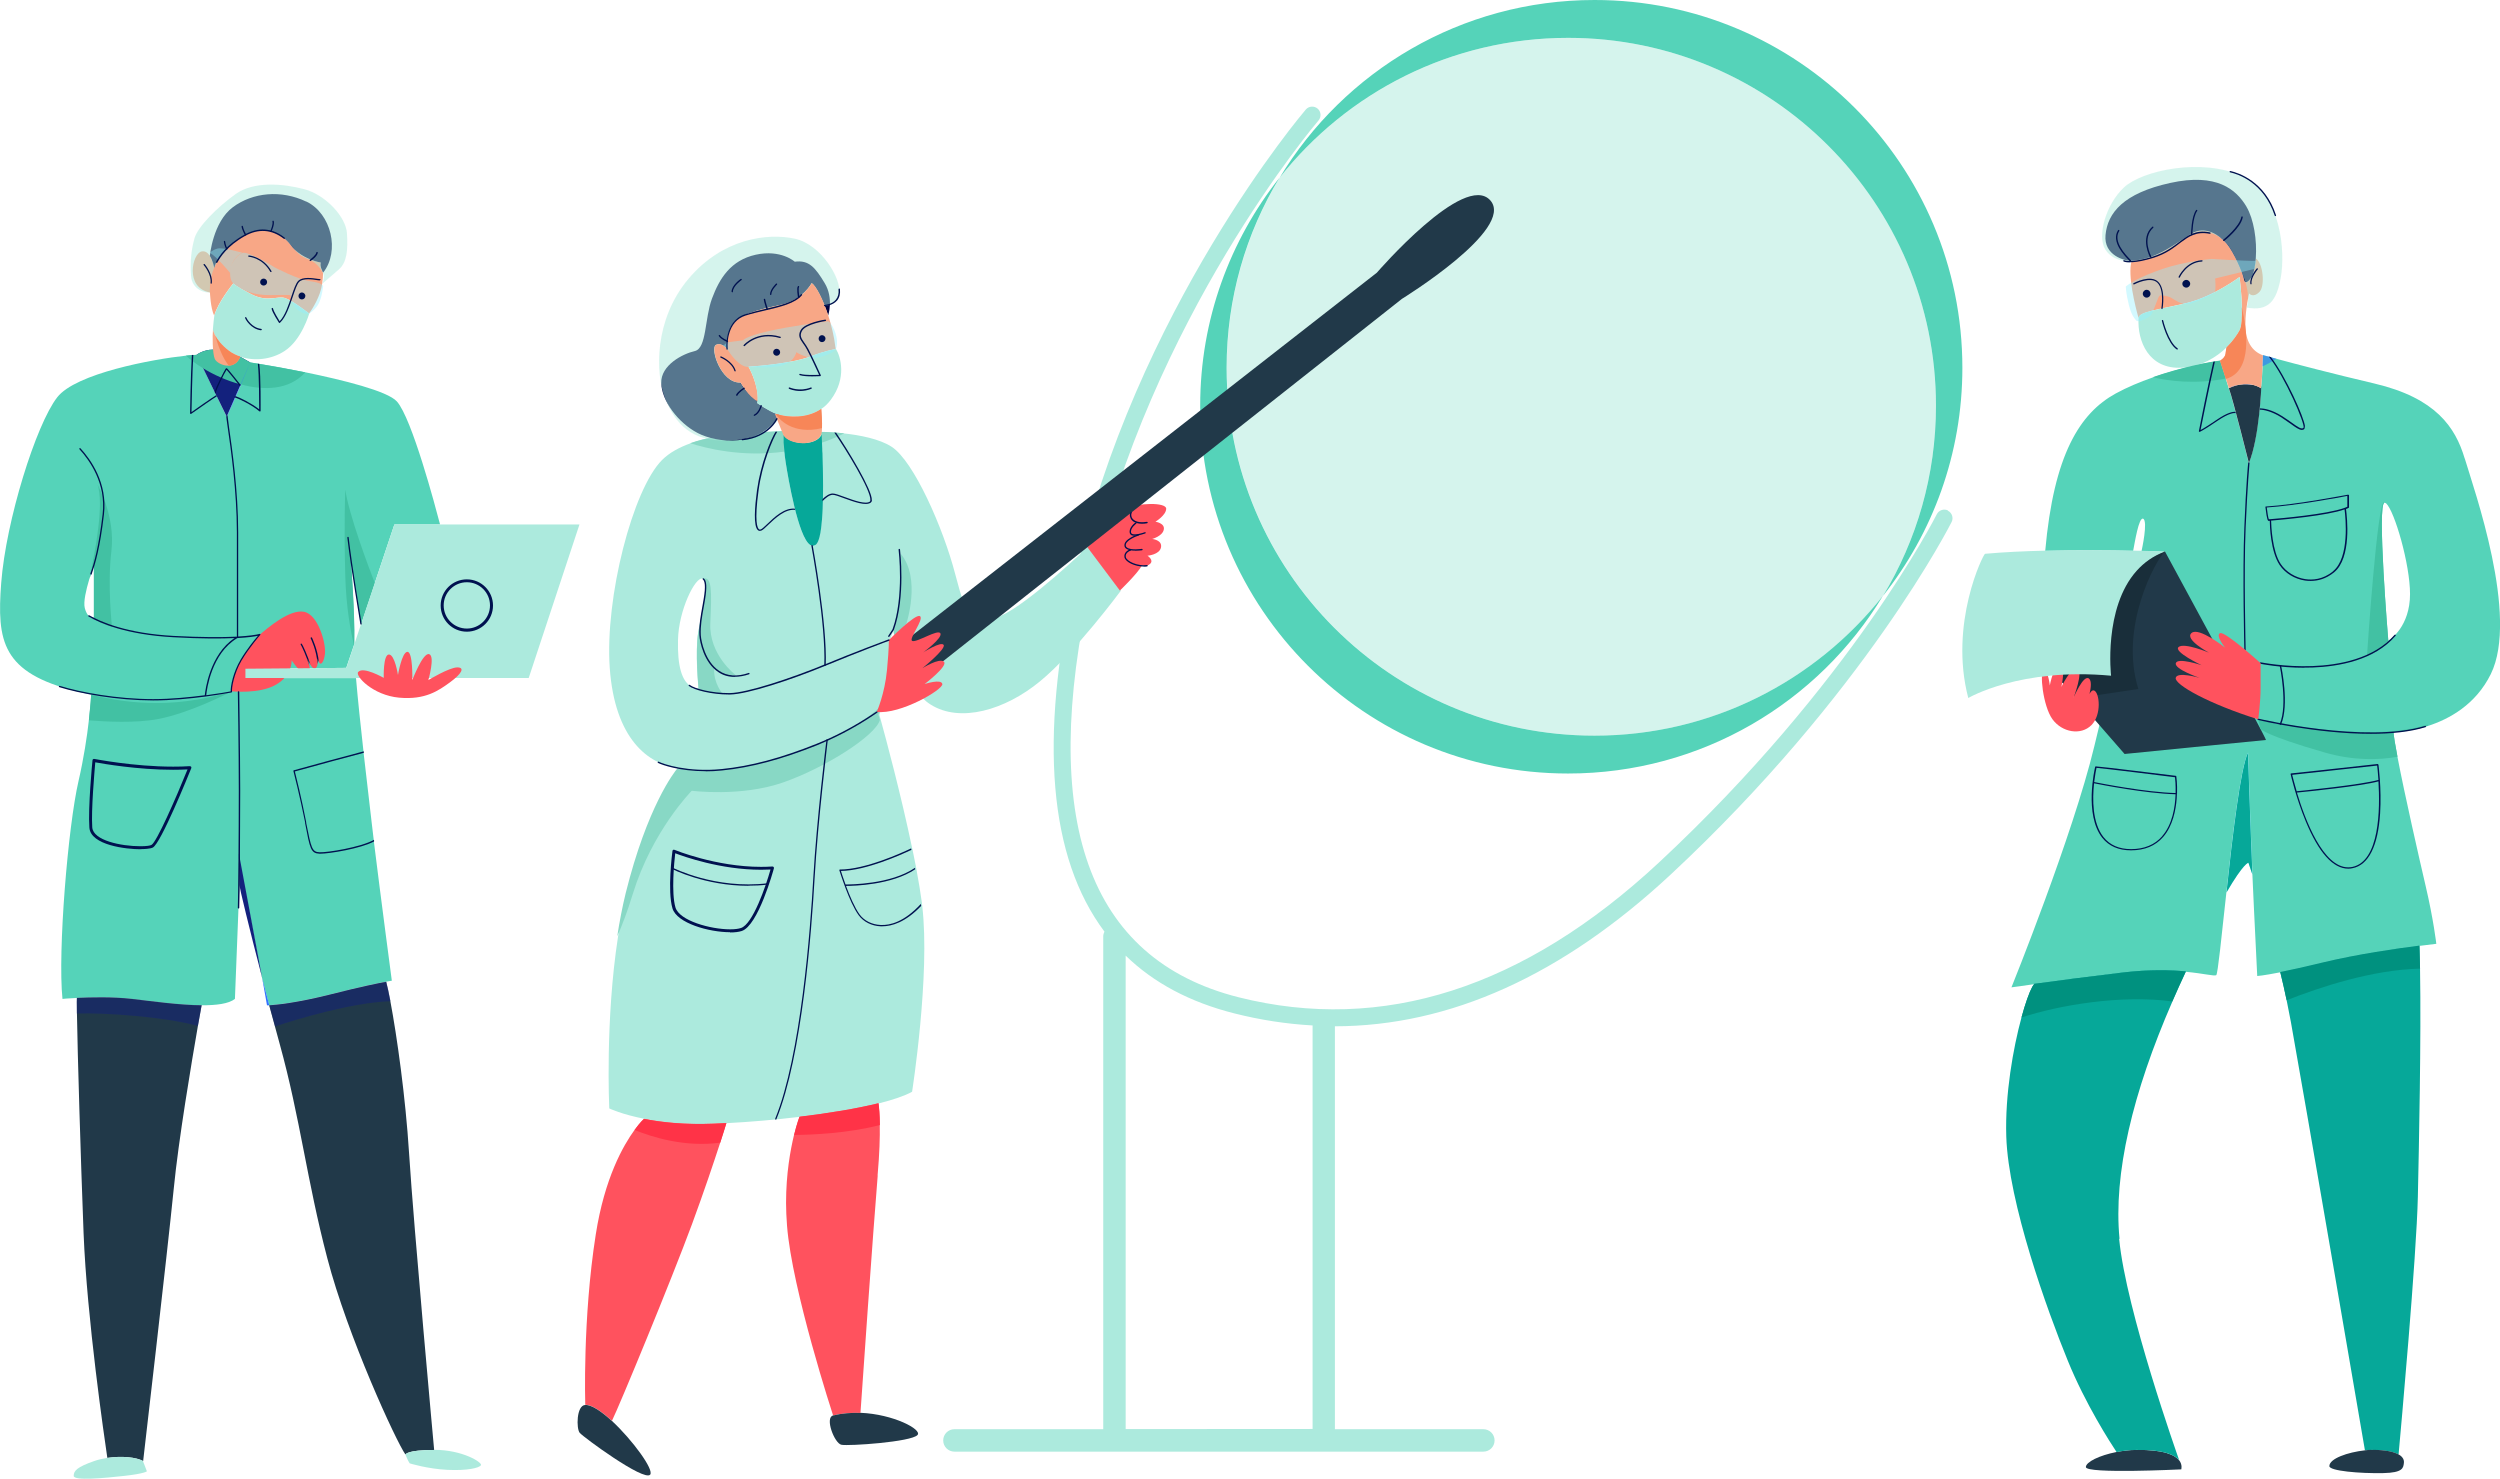 <?xml version="1.0" encoding="UTF-8"?>
<svg xmlns="http://www.w3.org/2000/svg" xmlns:xlink="http://www.w3.org/1999/xlink" viewBox="0 0 207.3 122.63">
  <defs>
    <style>
      .cls-1 {
        fill: #ff3347;
      }

      .cls-1, .cls-2, .cls-3, .cls-4, .cls-5, .cls-6, .cls-7, .cls-8, .cls-9, .cls-10, .cls-11, .cls-12, .cls-13, .cls-14, .cls-15, .cls-16, .cls-17, .cls-18, .cls-19, .cls-20, .cls-21, .cls-22, .cls-23, .cls-24, .cls-25, .cls-26, .cls-27, .cls-28, .cls-29, .cls-30, .cls-31, .cls-32, .cls-33, .cls-34, .cls-35, .cls-36, .cls-37, .cls-38, .cls-39, .cls-40, .cls-41, .cls-42, .cls-43, .cls-44, .cls-45, .cls-46, .cls-47, .cls-48 {
        stroke-width: 0px;
      }

      .cls-49 {
        filter: url(#luminosity-noclip-11);
      }

      .cls-2 {
        fill: #192e3a;
      }

      .cls-3, .cls-31 {
        fill: #3074fe;
      }

      .cls-4 {
        fill: #00114f;
      }

      .cls-5 {
        fill: url(#radial-gradient-7);
      }

      .cls-5, .cls-11, .cls-13, .cls-14, .cls-15, .cls-20, .cls-22, .cls-26, .cls-30, .cls-31, .cls-33, .cls-37, .cls-38, .cls-39, .cls-46, .cls-48 {
        mix-blend-mode: multiply;
      }

      .cls-6 {
        fill: url(#radial-gradient-16);
      }

      .cls-7, .cls-48 {
        fill: #13217d;
      }

      .cls-50 {
        filter: url(#luminosity-noclip-17);
      }

      .cls-51 {
        mask: url(#mask-23);
      }

      .cls-52 {
        mask: url(#mask-10);
      }

      .cls-53 {
        filter: url(#luminosity-noclip-7);
      }

      .cls-8 {
        fill: #06a899;
      }

      .cls-54 {
        filter: url(#luminosity-noclip-13);
      }

      .cls-55 {
        mask: url(#mask-17);
      }

      .cls-56 {
        filter: url(#luminosity-noclip-5);
      }

      .cls-9, .cls-13 {
        fill: #42c1a3;
      }

      .cls-10 {
        fill: url(#radial-gradient-8);
      }

      .cls-57 {
        mask: url(#mask-2);
      }

      .cls-58 {
        isolation: isolate;
      }

      .cls-59 {
        filter: url(#luminosity-noclip-25);
      }

      .cls-60 {
        mask: url(#mask-13);
      }

      .cls-11 {
        fill: url(#radial-gradient);
      }

      .cls-12 {
        fill: url(#radial-gradient-12);
      }

      .cls-61 {
        mask: url(#mask-3);
      }

      .cls-14 {
        fill: url(#radial-gradient-21);
      }

      .cls-62 {
        filter: url(#luminosity-noclip-15);
      }

      .cls-15 {
        fill: url(#radial-gradient-11);
      }

      .cls-63 {
        mask: url(#mask-9);
      }

      .cls-16 {
        fill: #f8a786;
      }

      .cls-64 {
        mask: url(#mask-12);
      }

      .cls-65 {
        mask: url(#mask-5);
      }

      .cls-17, .cls-21 {
        fill: #92f1ff;
      }

      .cls-18 {
        fill: url(#radial-gradient-22);
      }

      .cls-19 {
        fill: #ff525e;
      }

      .cls-20 {
        fill: url(#radial-gradient-25);
      }

      .cls-21 {
        opacity: .4;
      }

      .cls-22 {
        fill: url(#radial-gradient-13);
      }

      .cls-23 {
        fill: url(#radial-gradient-20);
      }

      .cls-66 {
        filter: url(#luminosity-noclip-21);
      }

      .cls-67 {
        mask: url(#mask-20);
      }

      .cls-68 {
        filter: url(#luminosity-noclip-9);
      }

      .cls-24, .cls-40 {
        fill: #aceadd;
      }

      .cls-24, .cls-48 {
        opacity: .5;
      }

      .cls-69 {
        mask: url(#mask-25);
      }

      .cls-70 {
        mask: url(#mask-8);
      }

      .cls-25 {
        fill: url(#radial-gradient-2);
      }

      .cls-26 {
        fill: url(#radial-gradient-17);
      }

      .cls-71 {
        mask: url(#mask-4);
      }

      .cls-27 {
        fill: #55d3b9;
      }

      .cls-72 {
        mask: url(#mask-24);
      }

      .cls-28 {
        fill: url(#radial-gradient-26);
      }

      .cls-73 {
        mask: url(#mask-19);
      }

      .cls-74 {
        mask: url(#mask-15);
      }

      .cls-29 {
        fill: url(#radial-gradient-24);
      }

      .cls-30 {
        fill: url(#radial-gradient-9);
      }

      .cls-31 {
        opacity: .6;
      }

      .cls-75 {
        mask: url(#mask-6);
      }

      .cls-32 {
        fill: url(#radial-gradient-14);
      }

      .cls-33 {
        fill: url(#radial-gradient-5);
      }

      .cls-76 {
        mask: url(#mask-16);
      }

      .cls-34 {
        fill: #00917f;
      }

      .cls-35 {
        fill: url(#radial-gradient-18);
      }

      .cls-36 {
        fill: url(#radial-gradient-10);
      }

      .cls-77 {
        mask: url(#mask-18);
      }

      .cls-78 {
        filter: url(#luminosity-noclip);
      }

      .cls-79 {
        mask: url(#mask-1);
      }

      .cls-80 {
        mask: url(#mask);
      }

      .cls-81 {
        filter: url(#luminosity-noclip-23);
      }

      .cls-37 {
        fill: url(#radial-gradient-3);
      }

      .cls-82 {
        mask: url(#mask-22);
      }

      .cls-38 {
        fill: url(#radial-gradient-23);
      }

      .cls-39 {
        fill: url(#radial-gradient-19);
      }

      .cls-41 {
        fill: #88d8c5;
      }

      .cls-83 {
        mask: url(#mask-7);
      }

      .cls-42 {
        fill: #213949;
      }

      .cls-43 {
        fill: url(#radial-gradient-6);
      }

      .cls-44 {
        fill: #f78658;
      }

      .cls-45 {
        fill: #010340;
      }

      .cls-84 {
        mask: url(#mask-14);
      }

      .cls-85 {
        filter: url(#luminosity-noclip-19);
      }

      .cls-46 {
        fill: url(#radial-gradient-15);
      }

      .cls-86 {
        mask: url(#mask-21);
      }

      .cls-87 {
        mask: url(#mask-11);
      }

      .cls-88 {
        filter: url(#luminosity-noclip-3);
      }

      .cls-47 {
        fill: url(#radial-gradient-4);
      }
    </style>
    <filter id="luminosity-noclip" x="107.72" y="25.47" width="5.95" height="5.95" color-interpolation-filters="sRGB" filterUnits="userSpaceOnUse">
      <feFlood flood-color="#fff" result="bg"/>
      <feBlend in="SourceGraphic" in2="bg"/>
    </filter>
    <filter id="luminosity-noclip-2" x="107.72" y="-8138.32" width="5.95" height="32766" color-interpolation-filters="sRGB" filterUnits="userSpaceOnUse">
      <feFlood flood-color="#fff" result="bg"/>
      <feBlend in="SourceGraphic" in2="bg"/>
    </filter>
    <mask id="mask-1" x="107.72" y="-8138.32" width="5.95" height="32766" maskUnits="userSpaceOnUse"/>
    <radialGradient id="radial-gradient" cx="110.7" cy="28.44" fx="110.7" fy="28.44" r="2.97" gradientUnits="userSpaceOnUse">
      <stop offset="0" stop-color="#fff"/>
      <stop offset=".09" stop-color="#f6f6f6"/>
      <stop offset=".24" stop-color="#dfdfdf"/>
      <stop offset=".42" stop-color="#b9b9b9"/>
      <stop offset=".64" stop-color="#848484"/>
      <stop offset=".87" stop-color="#424242"/>
      <stop offset="1" stop-color="#1a1a1a"/>
    </radialGradient>
    <mask id="mask" x="107.72" y="25.47" width="5.95" height="5.95" maskUnits="userSpaceOnUse">
      <g class="cls-78">
        <g class="cls-79">
          <path class="cls-11" d="M107.72,28.44c0-1.64,1.33-2.97,2.97-2.97s2.97,1.33,2.97,2.97-1.33,2.97-2.97,2.97-2.97-1.33-2.97-2.97Z"/>
        </g>
      </g>
    </mask>
    <radialGradient id="radial-gradient-2" cx="110.7" cy="28.44" fx="110.7" fy="28.44" r="2.97" gradientUnits="userSpaceOnUse">
      <stop offset="0" stop-color="#ff525e"/>
      <stop offset=".09" stop-color="#f6515d"/>
      <stop offset=".24" stop-color="#df4e5a"/>
      <stop offset=".43" stop-color="#b94a57"/>
      <stop offset=".65" stop-color="#844452"/>
      <stop offset=".89" stop-color="#423c4c"/>
      <stop offset="1" stop-color="#213949"/>
    </radialGradient>
    <filter id="luminosity-noclip-3" x="141.04" y="23.72" width="18.79" height="18.79" color-interpolation-filters="sRGB" filterUnits="userSpaceOnUse">
      <feFlood flood-color="#fff" result="bg"/>
      <feBlend in="SourceGraphic" in2="bg"/>
    </filter>
    <filter id="luminosity-noclip-4" x="141.04" y="-8138.32" width="18.79" height="32766" color-interpolation-filters="sRGB" filterUnits="userSpaceOnUse">
      <feFlood flood-color="#fff" result="bg"/>
      <feBlend in="SourceGraphic" in2="bg"/>
    </filter>
    <mask id="mask-3" x="141.04" y="-8138.32" width="18.79" height="32766" maskUnits="userSpaceOnUse"/>
    <radialGradient id="radial-gradient-3" cx="150.44" cy="33.12" fx="150.44" fy="33.12" r="9.39" gradientUnits="userSpaceOnUse">
      <stop offset="0" stop-color="#fff"/>
      <stop offset=".11" stop-color="#f8f8f8"/>
      <stop offset=".24" stop-color="#e6e6e6"/>
      <stop offset=".4" stop-color="#c8c8c8"/>
      <stop offset=".57" stop-color="#9e9e9e"/>
      <stop offset=".76" stop-color="#696969"/>
      <stop offset=".96" stop-color="#282828"/>
      <stop offset="1" stop-color="#1a1a1a"/>
    </radialGradient>
    <mask id="mask-2" x="141.04" y="23.72" width="18.79" height="18.79" maskUnits="userSpaceOnUse">
      <g class="cls-88">
        <g class="cls-61">
          <path class="cls-37" d="M141.04,33.12c0-5.19,4.21-9.39,9.39-9.39s9.39,4.21,9.39,9.39-4.21,9.39-9.39,9.39-9.39-4.21-9.39-9.39Z"/>
        </g>
      </g>
    </mask>
    <radialGradient id="radial-gradient-4" cx="150.44" cy="33.12" fx="150.44" fy="33.12" r="9.39" gradientUnits="userSpaceOnUse">
      <stop offset="0" stop-color="#213949"/>
      <stop offset=".11" stop-color="#273949"/>
      <stop offset=".24" stop-color="#393b4b"/>
      <stop offset=".41" stop-color="#573f4e"/>
      <stop offset=".58" stop-color="#814352"/>
      <stop offset=".78" stop-color="#b64957"/>
      <stop offset=".98" stop-color="#f7515d"/>
      <stop offset="1" stop-color="#ff525e"/>
    </radialGradient>
    <filter id="luminosity-noclip-5" x="120.23" y="37.24" width="8.83" height="8.83" color-interpolation-filters="sRGB" filterUnits="userSpaceOnUse">
      <feFlood flood-color="#fff" result="bg"/>
      <feBlend in="SourceGraphic" in2="bg"/>
    </filter>
    <filter id="luminosity-noclip-6" x="120.23" y="-8138.32" width="8.83" height="32766" color-interpolation-filters="sRGB" filterUnits="userSpaceOnUse">
      <feFlood flood-color="#fff" result="bg"/>
      <feBlend in="SourceGraphic" in2="bg"/>
    </filter>
    <mask id="mask-5" x="120.23" y="-8138.32" width="8.83" height="32766" maskUnits="userSpaceOnUse"/>
    <radialGradient id="radial-gradient-5" cx="124.64" cy="41.65" fx="124.64" fy="41.65" r="4.42" xlink:href="#radial-gradient"/>
    <mask id="mask-4" x="120.23" y="37.24" width="8.83" height="8.83" maskUnits="userSpaceOnUse">
      <g class="cls-56">
        <g class="cls-65">
          <path class="cls-33" d="M120.23,41.65c0-2.44,1.98-4.42,4.42-4.42s4.42,1.98,4.42,4.42-1.98,4.42-4.42,4.42-4.42-1.98-4.42-4.42Z"/>
        </g>
      </g>
    </mask>
    <radialGradient id="radial-gradient-6" cx="124.64" cy="41.65" fx="124.64" fy="41.65" r="4.42" xlink:href="#radial-gradient-2"/>
    <filter id="luminosity-noclip-7" x="125.61" y="7.21" width="8.83" height="8.83" color-interpolation-filters="sRGB" filterUnits="userSpaceOnUse">
      <feFlood flood-color="#fff" result="bg"/>
      <feBlend in="SourceGraphic" in2="bg"/>
    </filter>
    <filter id="luminosity-noclip-8" x="125.61" y="-8138.32" width="8.83" height="32766" color-interpolation-filters="sRGB" filterUnits="userSpaceOnUse">
      <feFlood flood-color="#fff" result="bg"/>
      <feBlend in="SourceGraphic" in2="bg"/>
    </filter>
    <mask id="mask-7" x="125.61" y="-8138.32" width="8.83" height="32766" maskUnits="userSpaceOnUse"/>
    <radialGradient id="radial-gradient-7" cx="130.03" cy="11.63" fx="130.03" fy="11.63" r="4.42" gradientUnits="userSpaceOnUse">
      <stop offset="0" stop-color="#fff"/>
      <stop offset=".09" stop-color="#f6f6f6"/>
      <stop offset=".24" stop-color="#dfdfdf"/>
      <stop offset=".42" stop-color="#b9b9b9"/>
      <stop offset=".64" stop-color="#848484"/>
      <stop offset=".87" stop-color="#424242"/>
      <stop offset="1" stop-color="#1a1a1a"/>
    </radialGradient>
    <mask id="mask-6" x="125.61" y="7.21" width="8.83" height="8.83" maskUnits="userSpaceOnUse">
      <g class="cls-53">
        <g class="cls-83">
          <path class="cls-5" d="M125.61,11.63c0-2.44,1.98-4.42,4.42-4.42s4.42,1.98,4.42,4.42-1.98,4.42-4.42,4.42-4.42-1.98-4.42-4.42Z"/>
        </g>
      </g>
    </mask>
    <radialGradient id="radial-gradient-8" cx="130.03" cy="11.63" fx="130.03" fy="11.63" r="4.42" gradientUnits="userSpaceOnUse">
      <stop offset="0" stop-color="#ff525e"/>
      <stop offset=".09" stop-color="#f6515d"/>
      <stop offset=".24" stop-color="#df4e5a"/>
      <stop offset=".43" stop-color="#b94a57"/>
      <stop offset=".65" stop-color="#844452"/>
      <stop offset=".89" stop-color="#423c4c"/>
      <stop offset="1" stop-color="#213949"/>
    </radialGradient>
    <filter id="luminosity-noclip-9" x="109.77" y="13.06" width="9.71" height="9.71" color-interpolation-filters="sRGB" filterUnits="userSpaceOnUse">
      <feFlood flood-color="#fff" result="bg"/>
      <feBlend in="SourceGraphic" in2="bg"/>
    </filter>
    <filter id="luminosity-noclip-10" x="109.77" y="-8138.32" width="9.71" height="32766" color-interpolation-filters="sRGB" filterUnits="userSpaceOnUse">
      <feFlood flood-color="#fff" result="bg"/>
      <feBlend in="SourceGraphic" in2="bg"/>
    </filter>
    <mask id="mask-9" x="109.77" y="-8138.32" width="9.71" height="32766" maskUnits="userSpaceOnUse"/>
    <radialGradient id="radial-gradient-9" cx="114.62" cy="17.92" fx="114.62" fy="17.92" r="4.85" gradientUnits="userSpaceOnUse">
      <stop offset="0" stop-color="#fff"/>
      <stop offset=".1" stop-color="#f8f8f8"/>
      <stop offset=".23" stop-color="#e6e6e6"/>
      <stop offset=".39" stop-color="#c8c8c8"/>
      <stop offset=".57" stop-color="#9e9e9e"/>
      <stop offset=".76" stop-color="#696969"/>
      <stop offset=".96" stop-color="#282828"/>
      <stop offset="1" stop-color="#1a1a1a"/>
    </radialGradient>
    <mask id="mask-8" x="109.77" y="13.06" width="9.71" height="9.71" maskUnits="userSpaceOnUse">
      <g class="cls-68">
        <g class="cls-63">
          <path class="cls-30" d="M109.77,17.92c0-2.68,2.17-4.85,4.85-4.85s4.85,2.17,4.85,4.85-2.17,4.85-4.85,4.85-4.85-2.17-4.85-4.85Z"/>
        </g>
      </g>
    </mask>
    <radialGradient id="radial-gradient-10" cx="114.62" cy="17.92" fx="114.62" fy="17.92" r="4.85" gradientUnits="userSpaceOnUse">
      <stop offset="0" stop-color="#213949"/>
      <stop offset=".1" stop-color="#273949"/>
      <stop offset=".24" stop-color="#393b4b"/>
      <stop offset=".4" stop-color="#573f4e"/>
      <stop offset=".58" stop-color="#814352"/>
      <stop offset=".77" stop-color="#b64957"/>
      <stop offset=".98" stop-color="#f7515d"/>
      <stop offset="1" stop-color="#ff525e"/>
    </radialGradient>
    <filter id="luminosity-noclip-11" x="107.03" y="40.61" width="7.34" height="7.34" color-interpolation-filters="sRGB" filterUnits="userSpaceOnUse">
      <feFlood flood-color="#fff" result="bg"/>
      <feBlend in="SourceGraphic" in2="bg"/>
    </filter>
    <filter id="luminosity-noclip-12" x="107.03" y="-8138.32" width="7.34" height="32766" color-interpolation-filters="sRGB" filterUnits="userSpaceOnUse">
      <feFlood flood-color="#fff" result="bg"/>
      <feBlend in="SourceGraphic" in2="bg"/>
    </filter>
    <mask id="mask-11" x="107.03" y="-8138.32" width="7.34" height="32766" maskUnits="userSpaceOnUse"/>
    <radialGradient id="radial-gradient-11" cx="110.7" cy="44.28" fx="110.7" fy="44.28" r="3.67" gradientUnits="userSpaceOnUse">
      <stop offset="0" stop-color="#fff"/>
      <stop offset=".09" stop-color="#f8f8f8"/>
      <stop offset=".23" stop-color="#e6e6e6"/>
      <stop offset=".38" stop-color="#c8c8c8"/>
      <stop offset=".56" stop-color="#9e9e9e"/>
      <stop offset=".74" stop-color="#696969"/>
      <stop offset=".94" stop-color="#282828"/>
      <stop offset=".98" stop-color="#1a1a1a"/>
    </radialGradient>
    <mask id="mask-10" x="107.03" y="40.61" width="7.34" height="7.34" maskUnits="userSpaceOnUse">
      <g class="cls-49">
        <g class="cls-87">
          <path class="cls-15" d="M107.03,44.28c0-2.03,1.64-3.67,3.67-3.67s3.67,1.64,3.67,3.67-1.64,3.67-3.67,3.67-3.67-1.64-3.67-3.67Z"/>
        </g>
      </g>
    </mask>
    <radialGradient id="radial-gradient-12" cx="110.7" cy="44.28" fx="110.7" fy="44.28" r="3.67" gradientUnits="userSpaceOnUse">
      <stop offset="0" stop-color="#213949"/>
      <stop offset=".1" stop-color="#273949"/>
      <stop offset=".23" stop-color="#393b4b"/>
      <stop offset=".39" stop-color="#573f4e"/>
      <stop offset=".57" stop-color="#814352"/>
      <stop offset=".76" stop-color="#b64957"/>
      <stop offset=".96" stop-color="#f7515d"/>
      <stop offset=".98" stop-color="#ff525e"/>
    </radialGradient>
    <filter id="luminosity-noclip-13" x="129.24" y="19.27" width="5.95" height="5.95" color-interpolation-filters="sRGB" filterUnits="userSpaceOnUse">
      <feFlood flood-color="#fff" result="bg"/>
      <feBlend in="SourceGraphic" in2="bg"/>
    </filter>
    <filter id="luminosity-noclip-14" x="129.24" y="-8138.32" width="5.95" height="32766" color-interpolation-filters="sRGB" filterUnits="userSpaceOnUse">
      <feFlood flood-color="#fff" result="bg"/>
      <feBlend in="SourceGraphic" in2="bg"/>
    </filter>
    <mask id="mask-13" x="129.24" y="-8138.32" width="5.95" height="32766" maskUnits="userSpaceOnUse"/>
    <radialGradient id="radial-gradient-13" cx="132.22" cy="22.24" fx="132.22" fy="22.24" r="2.97" gradientUnits="userSpaceOnUse">
      <stop offset="0" stop-color="#fff"/>
      <stop offset=".1" stop-color="#f8f8f8"/>
      <stop offset=".23" stop-color="#e6e6e6"/>
      <stop offset=".39" stop-color="#c8c8c8"/>
      <stop offset=".56" stop-color="#9e9e9e"/>
      <stop offset=".75" stop-color="#696969"/>
      <stop offset=".95" stop-color="#282828"/>
      <stop offset="1" stop-color="#1a1a1a"/>
    </radialGradient>
    <mask id="mask-12" x="129.24" y="19.27" width="5.95" height="5.95" maskUnits="userSpaceOnUse">
      <g class="cls-54">
        <g class="cls-60">
          <path class="cls-22" d="M129.24,22.24c0-1.64,1.33-2.97,2.97-2.97s2.97,1.33,2.97,2.97-1.33,2.97-2.97,2.97-2.97-1.33-2.97-2.97Z"/>
        </g>
      </g>
    </mask>
    <radialGradient id="radial-gradient-14" cx="132.22" cy="22.24" fx="132.22" fy="22.24" r="2.97" gradientUnits="userSpaceOnUse">
      <stop offset="0" stop-color="#213949"/>
      <stop offset=".36" stop-color="#213f49"/>
      <stop offset=".87" stop-color="#215149"/>
      <stop offset="1" stop-color="#215749"/>
    </radialGradient>
    <filter id="luminosity-noclip-15" x="118.84" y="6.76" width="4.15" height="4.15" color-interpolation-filters="sRGB" filterUnits="userSpaceOnUse">
      <feFlood flood-color="#fff" result="bg"/>
      <feBlend in="SourceGraphic" in2="bg"/>
    </filter>
    <filter id="luminosity-noclip-16" x="118.84" y="-8138.32" width="4.15" height="32766" color-interpolation-filters="sRGB" filterUnits="userSpaceOnUse">
      <feFlood flood-color="#fff" result="bg"/>
      <feBlend in="SourceGraphic" in2="bg"/>
    </filter>
    <mask id="mask-15" x="118.84" y="-8138.32" width="4.15" height="32766" maskUnits="userSpaceOnUse"/>
    <radialGradient id="radial-gradient-15" cx="120.91" cy="8.83" fx="120.91" fy="8.83" r="2.08" xlink:href="#radial-gradient-13"/>
    <mask id="mask-14" x="118.84" y="6.76" width="4.15" height="4.15" maskUnits="userSpaceOnUse">
      <g class="cls-62">
        <g class="cls-74">
          <path class="cls-46" d="M118.84,8.83c0-1.15.93-2.08,2.08-2.08s2.08.93,2.08,2.08-.93,2.08-2.08,2.08-2.08-.93-2.08-2.08Z"/>
        </g>
      </g>
    </mask>
    <radialGradient id="radial-gradient-16" cx="120.91" cy="8.83" fx="120.91" fy="8.83" r="2.08" xlink:href="#radial-gradient-14"/>
    <filter id="luminosity-noclip-17" x="143.61" y="6.82" width="7.99" height="7.12" color-interpolation-filters="sRGB" filterUnits="userSpaceOnUse">
      <feFlood flood-color="#fff" result="bg"/>
      <feBlend in="SourceGraphic" in2="bg"/>
    </filter>
    <filter id="luminosity-noclip-18" x="143.61" y="-8138.32" width="7.99" height="32766" color-interpolation-filters="sRGB" filterUnits="userSpaceOnUse">
      <feFlood flood-color="#fff" result="bg"/>
      <feBlend in="SourceGraphic" in2="bg"/>
    </filter>
    <mask id="mask-17" x="143.61" y="-8138.32" width="7.99" height="32766" maskUnits="userSpaceOnUse"/>
    <radialGradient id="radial-gradient-17" cx="147.6" cy="10.38" fx="147.6" fy="10.38" r="3.78" xlink:href="#radial-gradient-9"/>
    <mask id="mask-16" x="143.61" y="6.82" width="7.99" height="7.12" maskUnits="userSpaceOnUse">
      <g class="cls-50">
        <g class="cls-55">
          <path class="cls-26" d="M151.59,12.07c-.8,1.13-2.11,1.87-3.59,1.87-2.43,0-4.39-1.96-4.39-4.39,0-1.03.36-1.98.96-2.73,2.59,1.41,4.96,3.18,7.03,5.25Z"/>
        </g>
      </g>
    </mask>
    <radialGradient id="radial-gradient-18" cx="147.6" cy="10.38" fx="147.6" fy="10.38" r="3.78" xlink:href="#radial-gradient-10"/>
    <filter id="luminosity-noclip-19" x="140.73" y="18.45" width="2.52" height="2.52" color-interpolation-filters="sRGB" filterUnits="userSpaceOnUse">
      <feFlood flood-color="#fff" result="bg"/>
      <feBlend in="SourceGraphic" in2="bg"/>
    </filter>
    <filter id="luminosity-noclip-20" x="140.73" y="-8138.32" width="2.52" height="32766" color-interpolation-filters="sRGB" filterUnits="userSpaceOnUse">
      <feFlood flood-color="#fff" result="bg"/>
      <feBlend in="SourceGraphic" in2="bg"/>
    </filter>
    <mask id="mask-19" x="140.73" y="-8138.32" width="2.52" height="32766" maskUnits="userSpaceOnUse"/>
    <radialGradient id="radial-gradient-19" cx="141.99" cy="19.71" fx="141.99" fy="19.71" r="1.26" xlink:href="#radial-gradient-9"/>
    <mask id="mask-18" x="140.73" y="18.45" width="2.52" height="2.52" maskUnits="userSpaceOnUse">
      <g class="cls-85">
        <g class="cls-73">
          <path class="cls-39" d="M140.73,19.71c0-.7.56-1.26,1.26-1.26s1.26.56,1.26,1.26-.56,1.26-1.26,1.26-1.26-.56-1.26-1.26Z"/>
        </g>
      </g>
    </mask>
    <radialGradient id="radial-gradient-20" cx="141.99" cy="19.71" fx="141.99" fy="19.71" r="1.26" xlink:href="#radial-gradient-10"/>
    <filter id="luminosity-noclip-21" x="119.09" y="27.75" width="3.64" height="3.64" color-interpolation-filters="sRGB" filterUnits="userSpaceOnUse">
      <feFlood flood-color="#fff" result="bg"/>
      <feBlend in="SourceGraphic" in2="bg"/>
    </filter>
    <filter id="luminosity-noclip-22" x="119.09" y="-8138.32" width="3.64" height="32766" color-interpolation-filters="sRGB" filterUnits="userSpaceOnUse">
      <feFlood flood-color="#fff" result="bg"/>
      <feBlend in="SourceGraphic" in2="bg"/>
    </filter>
    <mask id="mask-21" x="119.09" y="-8138.32" width="3.64" height="32766" maskUnits="userSpaceOnUse"/>
    <radialGradient id="radial-gradient-21" cx="120.91" cy="29.57" fx="120.91" fy="29.57" r="1.82" xlink:href="#radial-gradient-3"/>
    <mask id="mask-20" x="119.09" y="27.75" width="3.64" height="3.64" maskUnits="userSpaceOnUse">
      <g class="cls-66">
        <g class="cls-86">
          <circle class="cls-14" cx="120.91" cy="29.57" r="1.82"/>
        </g>
      </g>
    </mask>
    <radialGradient id="radial-gradient-22" cx="120.91" cy="29.57" fx="120.91" fy="29.57" r="1.82" xlink:href="#radial-gradient-4"/>
    <filter id="luminosity-noclip-23" x="139.86" y="44.43" width="2.37" height="2.37" color-interpolation-filters="sRGB" filterUnits="userSpaceOnUse">
      <feFlood flood-color="#fff" result="bg"/>
      <feBlend in="SourceGraphic" in2="bg"/>
    </filter>
    <filter id="luminosity-noclip-24" x="139.86" y="-8138.32" width="2.37" height="32766" color-interpolation-filters="sRGB" filterUnits="userSpaceOnUse">
      <feFlood flood-color="#fff" result="bg"/>
      <feBlend in="SourceGraphic" in2="bg"/>
    </filter>
    <mask id="mask-23" x="139.86" y="-8138.32" width="2.37" height="32766" maskUnits="userSpaceOnUse"/>
    <radialGradient id="radial-gradient-23" cx="141.04" cy="45.62" fx="141.04" fy="45.62" r="1.19" xlink:href="#radial-gradient"/>
    <mask id="mask-22" x="139.86" y="44.43" width="2.37" height="2.37" maskUnits="userSpaceOnUse">
      <g class="cls-81">
        <g class="cls-51">
          <path class="cls-38" d="M139.86,45.62c0-.66.53-1.19,1.19-1.19s1.19.53,1.19,1.19-.53,1.19-1.19,1.19-1.19-.53-1.19-1.19Z"/>
        </g>
      </g>
    </mask>
    <radialGradient id="radial-gradient-24" cx="141.04" cy="45.62" fx="141.04" fy="45.62" r="1.19" xlink:href="#radial-gradient-2"/>
    <filter id="luminosity-noclip-25" x="153.34" y="43.88" width="2.76" height="2.76" color-interpolation-filters="sRGB" filterUnits="userSpaceOnUse">
      <feFlood flood-color="#fff" result="bg"/>
      <feBlend in="SourceGraphic" in2="bg"/>
    </filter>
    <filter id="luminosity-noclip-26" x="153.34" y="-8138.32" width="2.76" height="32766" color-interpolation-filters="sRGB" filterUnits="userSpaceOnUse">
      <feFlood flood-color="#fff" result="bg"/>
      <feBlend in="SourceGraphic" in2="bg"/>
    </filter>
    <mask id="mask-25" x="153.34" y="-8138.32" width="2.76" height="32766" maskUnits="userSpaceOnUse"/>
    <radialGradient id="radial-gradient-25" cx="154.72" cy="45.26" fx="154.72" fy="45.26" r="1.38" xlink:href="#radial-gradient-13"/>
    <mask id="mask-24" x="153.34" y="43.88" width="2.76" height="2.76" maskUnits="userSpaceOnUse">
      <g class="cls-59">
        <g class="cls-69">
          <path class="cls-20" d="M153.34,45.26c0-.76.62-1.38,1.38-1.38s1.38.62,1.38,1.38-.62,1.38-1.38,1.38-1.38-.62-1.38-1.38Z"/>
        </g>
      </g>
    </mask>
    <radialGradient id="radial-gradient-26" cx="154.72" cy="45.26" fx="154.72" fy="45.26" r="1.38" xlink:href="#radial-gradient-14"/>
  </defs>
  <g class="cls-58">
    <g id="Layer_2" data-name="Layer 2">
      <g id="Layer_1-2" data-name="Layer 1">
        <g>
          <path class="cls-24" d="M160.53,33.64c0,5.77-1.61,11.17-4.39,15.77-5.59,7.06-14.22,11.59-23.92,11.59-16.85,0-30.5-13.66-30.5-30.5,0-5.77,1.61-11.17,4.39-15.77,5.59-7.06,14.22-11.59,23.92-11.59,5.26,0,10.22,1.33,14.54,3.68,2.59,1.41,4.96,3.18,7.03,5.25,5.52,5.52,8.93,13.14,8.93,21.56Z"/>
          <g class="cls-80">
            <path class="cls-25" d="M107.72,28.44c0-1.64,1.33-2.97,2.97-2.97s2.97,1.33,2.97,2.97-1.33,2.97-2.97,2.97-2.97-1.33-2.97-2.97Z"/>
          </g>
          <path class="cls-3" d="M187.03,31.98c.28.1.44.21.44.21,0,0-.16-.11-.44-.21Z"/>
          <path class="cls-3" d="M186.82,31.92c-.27-.07-.62-.09-1.03-.03.27-.02.61-.02,1.03.03Z"/>
          <path class="cls-3" d="M184.81,32.19c.34-.16.65-.25.93-.3-.69.07-.93.3-.93.3Z"/>
          <path class="cls-27" d="M204.37,38.01c-.77-2.58-2.39-5.01-7.49-6.21-3.49-.82-6.54-1.62-8.12-2.05-.18-.05-.35-.1-.49-.13-.07-.02-.13-.03-.18-.05h0c-.29-.08-.45-.12-.45-.12,0,0,0,.42-.03.94-.02.56-.06,1.25-.11,1.65,0,0-.02.77-.13,1.83,0,.04-.01.08-.01.11-.14,1.38-.4,3.21-.89,4.43,0,0-.57-2.3-1.07-4.14,0-.04-.02-.08-.03-.12-.23-.87-.44-1.62-.56-1.95l-.25-.8-.48-1.48c-.12.01-.26.03-.42.06-.04,0-.08.02-.13.02-1.12.18-3.06.62-5.03,1.3-1.06.37-2.12.81-3.07,1.33-2.98,1.64-5.13,5.07-5.84,13.05,2.73-.07,5.41-.05,7.29,0,.14-.71.47-2.82.83-2.67.42.19-.12,2.62-.12,2.62,0,0,0,.02-.01.06,1.2.03,1.94.06,1.94.06-.97.35-1.74.91-2.34,1.59-.71,2.92-2.22,9.11-3.52,14.54-1.78,7.41-6.87,19.99-6.87,19.99,0,0,.71-.1,1.87-.26,1.72-.24,4.42-.59,7.35-.94,2.23-.26,3.96-.21,5.23-.09,1.52.14,2.36.38,2.53.28.13-.08.44-3.19.84-6.84.5-4.69,1.16-10.28,1.79-11.6,0,0,.19,5.85.37,10.12.05,1.09.09,2.08.13,2.84.19,3.74.27,5.55.27,5.55,0,0,.44-.02,1.92-.31.81-.16,1.92-.4,3.44-.77,2.93-.71,6.27-1.19,8.1-1.42.86-.11,1.39-.17,1.39-.17,0,0-.23-2.01-.89-4.82-.5-2.14-1.74-7.57-2.33-10.67h0c-.19-.98-.31-1.72-.33-2.06,0,0,1.26,0,2.84-.51,1.78-.57,3.98-1.77,5.23-4.31,2.35-4.79-1.39-15.28-2.16-17.87ZM198.04,53.14s-.96-11.46-.31-11.46h0s.08.03.13.06h0s0,0,0,0h0s0,0,0,0c.7.65,1.98,5.04,1.98,7.52,0,2.66-1.62,3.78-1.81,3.86Z"/>
          <path class="cls-7" d="M185.79,31.89s-.02,0-.03,0c0,0-.01,0-.02,0,0,0,.01,0,.02,0,0,0,.02,0,.03,0Z"/>
          <path class="cls-7" d="M187.03,31.98c-.06-.02-.13-.05-.2-.06,0,0-.01,0-.01,0,0,0,0,0,.01,0,.08.02.14.04.2.06Z"/>
          <path class="cls-42" d="M187.5,32.03c0,.06-.02.11-.02.16,0,0-.16-.11-.44-.21-.06-.02-.13-.04-.2-.06,0,0-.01,0-.01,0-.42-.05-.75-.06-1.03-.03,0,0-.02,0-.03,0,0,0-.01,0-.02,0-.28.05-.59.14-.93.3.37,1.05,1.66,6.21,1.66,6.21.89-2.2,1.03-6.37,1.03-6.37Z"/>
          <path class="cls-40" d="M161.53,42.33c-.34-.17-.76-.03-.93.31-.07.14-7.09,14.02-23.02,28.86-11.21,10.44-22.95,14.2-34.89,11.19-12.49-3.16-16.6-14.72-12.22-34.37,4.88-21.9,18.72-38.17,18.86-38.33.25-.29.22-.73-.07-.98-.29-.25-.73-.22-.98.07-.14.16-14.21,16.68-19.17,38.93-2.97,13.32-2.13,23.09,2.47,29.24-.06.12-.1.26-.1.41v40.85h-12.34c-.51,0-.93.41-.93.93s.42.93.93.93h43.86c.51,0,.93-.41.93-.93s-.42-.93-.93-.93h-12.31s0,0,0-.01v-33.4c9.53-.01,18.85-4.22,27.83-12.57,16.11-15,23.24-29.11,23.31-29.25.17-.34.03-.76-.31-.93ZM93.34,118.5v-39.26c2.32,2.26,5.33,3.86,9.01,4.79,2.17.55,4.34.88,6.49,1v33.46h0s-15.51.01-15.51.01Z"/>
          <path class="cls-27" d="M132.21,61c-16.84,0-30.5-13.65-30.5-30.5,0-5.77,1.6-11.17,4.39-15.77-4.11,5.2-6.58,11.76-6.58,18.91,0,16.84,13.66,30.5,30.5,30.5,11.07,0,20.77-5.9,26.11-14.73-5.59,7.06-14.22,11.59-23.92,11.59Z"/>
          <path class="cls-27" d="M130.03,3.14c16.84,0,30.5,13.66,30.5,30.5,0,5.77-1.6,11.16-4.39,15.77,4.11-5.2,6.58-11.76,6.58-18.91,0-16.84-13.65-30.5-30.5-30.5-11.07,0-20.77,5.9-26.11,14.73,5.58-7.06,14.22-11.59,23.92-11.59Z"/>
          <path class="cls-40" d="M90.17,45.38s-4.84,4.66-7.21,5.7c-2.37,1.04-2.77.27-3.76-3.5-.98-3.76-3.41-9.32-5.26-10.53-1.01-.66-2.66-.97-3.95-1.11-.23-.03-.45-.05-.65-.06-.06,0-.11,0-.15-.01h0c-.66-.05-1.11-.05-1.11-.05,0,0,0,.06.01.16,0,.02,0,.04,0,.07h0c0,.16.02.39.03.69,0,.15.01.31.02.48,0,.13.01.27.02.41v.05c0,.12,0,.25.01.37,0,.22.01.45.02.68,0,.19,0,.39.01.6.01.67.01,1.37,0,2.05v.17c-.05,1.82-.21,3.42-.63,3.66-.62.35-1.2-1.2-1.63-2.93,0-.04-.02-.08-.03-.12-.29-1.15-.51-2.37-.65-3.14-.08-.45-.14-.87-.19-1.24-.01-.1-.02-.19-.03-.28,0-.01,0-.03,0-.05,0-.03,0-.06,0-.1,0-.07-.01-.13-.02-.19-.02-.16-.03-.31-.04-.45,0-.03,0-.05,0-.07,0-.05,0-.1,0-.15,0-.03,0-.06,0-.09,0-.06,0-.12,0-.17,0-.11,0-.2,0-.28v-.21c-.14.01-.3.02-.48.03-.05,0-.09,0-.14,0-1.64.08-4.69.13-7.08.98-.93.33-1.77.78-2.38,1.39-2.43,2.43-4.75,11.4-4.34,17.24.41,5.85,3.18,8.05,5.73,8.28,0,0,0,.01-.03.04-.29.34-2.52,3.19-4.31,10.38-.29,1.15-.52,2.35-.7,3.57-1.08,6.93-.73,14.26-.73,14.26,0,0,1.03.5,2.96.87,1.44.28,3.37.5,5.77.4.34-.01.69-.03,1.05-.05,1.9-.1,4.01-.28,6.07-.53,2.41-.29,4.74-.67,6.55-1.12,1.14-.29,2.09-.61,2.71-.95,0,0,1.52-9.71.84-15.42,0-.05-.01-.11-.02-.16,0-.02,0-.03,0-.05-.12-.86-.27-1.81-.46-2.81,0-.04-.01-.08-.02-.12-.09-.49-.2-.99-.3-1.5,0-.04-.02-.08-.03-.12-.92-4.41-2.2-9.19-2.6-10.63h0c-.08-.29-.12-.44-.12-.44,0,0,.07-.26.18-.7.28-1.18.77-3.6.69-5.5l.35-.98s0,.04.01.11c.01.1.04.26.08.47.23,1.32.99,4.5,2.92,5.73,2.46,1.57,6.2.46,9.08-1.91,2.9-2.37,6.71-7.52,6.71-7.52l-2.69-3.59ZM57.9,52.38c-.29,1.68.02,4.74.02,4.74-.15-.01-.29-.05-.42-.1-.04-.01-.07-.03-.1-.05-.89-.43-1.23-1.79-1.18-3.9.05-2.49,1.44-5.26,2.03-5.09.57.18-.06,2.72-.35,4.4Z"/>
          <path class="cls-41" d="M69.99,35.94c-.62.31-1.25.57-1.87.78-1.06.37-2.09.6-3.08.73-3.55.48-6.55-.29-7.81-.7,2.75-.97,6.35-.89,7.71-1.01v.21c0,.07,0,.17,0,.28,0-.08,0-.15,0-.21.23.54,1.21.76,1.79.72.54-.03,1.18-.24,1.36-.7h0s0-.05,0-.07c0-.1-.01-.16-.01-.16,0,0,.83,0,1.92.12Z"/>
          <path class="cls-45" d="M62.79,33.42c0-.07.02-.15.02-.22-.75-.34-1.41-1.48-1.41-1.48-1.62.08-2.55-2.86-2.04-3.12.5-.27,1,.42,1,.42,0,0-.23-.77.23-1.85.46-1.08,2.24-1.47,4.13-1.89,1.89-.42,2.58-1.81,2.58-1.81.36.24.93,1.33,1.37,2.69h0s.48-1.42-.29-2.69c-.77-1.27-1.29-1.93-2.48-1.77,0,0-1.15-1.04-3.23-.58-2.08.46-3.01,1.97-3.63,3.63-.62,1.66-.43,4.13-1.43,4.36-1,.23-2.82,1.16-2.78,2.65.04,1.48,1.39,3.29,3.01,4.14,1.62.85,5.13,1.25,6.79-1.5h0c-.09-.02-.16-.05-.22-.07-.69-.25-1.63-.91-1.63-.91Z"/>
          <path class="cls-24" d="M68.39,25.37s1-.02,1.19-1.11c.19-1.09-1.45-3.99-3.68-4.47-2.23-.48-5.97-.05-8.82,3.34-2.85,3.39-2.75,7.85-1.92,9.92.84,2.07,2.15,3.61,5.31,3.48,3.16-.13,4.05-1.53,4.16-2.13,0,0-2.35-1.05-3.24-2.67,0,0-1.56-3.2-.68-4.48.89-1.27,3.35-1.72,5.01-1.91,1.67-.19,2.22.13,2.65.02Z"/>
          <path class="cls-16" d="M187.64,29.45s-.05,1.81-.14,2.58c-.01.06-.01.11-.02.16,0,0-.23-.17-.64-.27-.28-.07-.64-.1-1.07-.03-.7.07-.95.3-.95.3l-.25-.78-.48-1.5s.42-.23.46-.58c.01-.15.05-.35.08-.52.53-.52.89-1.06,1.08-1.4.19-.35.22-1.12.19-1.93-.03-1.22-.19-2.51-.19-2.51,0,0-2.16,1.62-4.4,2.16-2.24.54-3.94.7-3.98,1.24-.27-.93-.92-3.55-.58-4.71,0,0,.06-.01.16-.04h0c2.01-.16,3.65-1.55,4.81-2.24,1.16-.69,2.36.16,2.93.85.58.69,1.31,2.35,1.43,2.97.12.62.69-.3.69-.3.15-.41.24-.92.28-1.47.61.38.79,2.29.3,2.78-.54.54-.85.12-.85.12,0,0-.31,1.19-.31,2.58s.53,2.2,1.44,2.55Z"/>
          <path class="cls-8" d="M67.57,45.21c-1.04.58-1.97-4.22-2.31-6.19-.08-.45-.14-.87-.19-1.24,0-.1-.02-.19-.03-.28,0-.01,0-.03,0-.05,0-.03,0-.06,0-.1,0-.06-.01-.13-.02-.19-.01-.16-.03-.31-.04-.45,0-.03,0-.05,0-.07,0-.06,0-.1,0-.15,0-.03,0-.06,0-.09,0-.06,0-.12,0-.17,0-.08,0-.15,0-.21.23.54,1.21.76,1.79.72.54-.03,1.18-.24,1.36-.7,0,.15.02.39.03.68,0,.15.01.31.02.48,0,.13,0,.27.02.41v.05c0,.12,0,.25.01.37,0,.22.01.45.02.68,0,.19,0,.39.01.6.04,2.53-.04,5.55-.63,5.88Z"/>
          <path class="cls-27" d="M31.08,48.34l1.62-4.85h3.79c-.39-1.49-2.33-8.8-3.58-10.2-.78-.87-4.48-1.78-7.59-2.42-1.58-.32-2.99-.57-3.82-.7-.04,0-.08-.01-.12-.02-.4-.07-.62-.1-.62-.1l-.07.17c-.12.3-.39.94-.7,1.66-.14.32-.28.66-.43.98,0,.04-.03.07-.05.11-.26.62-.51,1.17-.65,1.46-.03.05-.04.09-.06.13l-.05-.1h0s-.77-1.59-.77-1.59l-.05-.1-1.07-2.21-.55-1.13c-.08,0-.17,0-.28.01-.04,0-.08,0-.12,0-.14.01-.31.03-.48.05-2.75.29-9.16,1.47-10.69,3.46C2.99,35.2.49,43.18.1,48.34c-.37,4.85.06,7.45,6.27,8.99.19.04.39.09.62.14.19.04.38.08.57.12h0c0,.13-.05.94-.19,2.13-.15,1.33-.42,3.14-.86,5.05-.87,3.76-1.73,14.12-1.33,18.06,0,0,.47-.05,1.2-.08,1.14-.05,2.93-.1,4.53.08,1.59.18,3.92.52,5.81.53,1.21,0,2.24-.12,2.76-.53l.37-9.43-.04-2.22,1.92,9.92c.19.74.39,1.49.59,2.25.54-.03,2.24-.18,5.2-.93,2.44-.62,3.84-.9,4.5-1.02.33-.06.47-.08.47-.08,0,0-.91-6.85-1.49-11.55,0-.04,0-.08-.01-.12-.06-.54-.12-1.05-.18-1.52-.18-1.6-.42-3.64-.66-5.7,0-.04,0-.08-.01-.12-.24-2.15-.47-4.32-.62-6.08h-9.18v-.77l8.37-.08.63-1.86.03-.1v-.22c.05-2.3-.25-6.28-.28-6.73l.84,5.27,1.14-3.4ZM7.79,51.23s-.03,0-.09,0c-.16,0-.49-.12-.67-.81-.13-.51.12-1.54.36-2.35,0,0,0-.01,0-.02.2-.65.39-1.16.39-1.16v4.34Z"/>
          <path class="cls-9" d="M7.79,51.23v-4.34s-.19.51-.39,1.16c.5-2.34,1.25-6.29.68-7.88,0,0,1.5,2.61,1.16,5.5-.35,2.9.05,6.31.05,6.31,0,0-.91-.21-1.58-.75.06,0,.09,0,.09,0Z"/>
          <path class="cls-9" d="M19.18,57.34c-.2.11-3.43,1.78-6.06,2.28-1.88.36-4.38.22-5.75.11.13-1.19.18-2,.19-2.12,2.36.56,6.4,1.33,11.62-.27Z"/>
          <path class="cls-9" d="M29.94,51.74l-.84-5.27c.03.45.33,4.43.28,6.73v.22l-.03.1c-.27-1.16-.65-3.17-.72-5.76-.12-4.22,0-7.17,0-7.17.29,2.05,1.93,6.43,2.45,7.76l-1.14,3.4Z"/>
          <path class="cls-7" d="M20.76,30.05l-.07.17-.72,1.65v.03s-.07.13-.07.13l-1.1,2.52-.94-1.92-.07-.14-.94-1.94-.55-1.13s.54-.43,1.37-.43l2.26.6.83.47Z"/>
          <path class="cls-13" d="M25.31,30.88c-1.32,1.46-3.38,1.52-5.32,1,0,0-.01,0-.02,0-1.14-.3-2.24-.8-3.11-1.33-.6-.36-1.1-.74-1.44-1.06.37-.04.67-.06.88-.07,0,0,.54-.43,1.37-.43l2.26.6.83.47s2.09.32,4.56.82Z"/>
          <path class="cls-3" d="M20.75,30.05l-1.96,4.5c.36-.65,1.96-4.5,1.96-4.5Z"/>
          <path class="cls-16" d="M26.6,21.77s-.38-.07-.87-.26c-.33-.11-.69-.28-.98-.55-.23-.17-.44-.37-.62-.62-.85-1.16-2.16-1.48-3.28-1.1-1.12.37-2.78,1.8-3.09,2.96,0,0-.1-.57-.36-.98-.16-.25-.38-.43-.68-.37-.77.15-1.43,3.01.69,3.4,0,0,.04,1.27.35,1.93.31-1.12,1.58-2.68,1.58-2.68,0,0,.15.21,1.5.9,1.35.69,2.16.12,2.78.31.62.19,2.01,1.29,2.01,1.29h0c.3-.43.93-1.42,1.08-2.44.05-.38.08-.69.08-.94-.02-.03-.31-.5-.2-.83Z"/>
          <path class="cls-45" d="M25.4,16.72c-2.08-1-4.44-.77-6.09.46-1.66,1.23-1.91,4.04-1.91,4.04h0c.26.4.36.98.36.98.31-1.16,1.97-2.58,3.09-2.96,1.12-.37,2.43-.05,3.28,1.1.18.25.4.45.62.62.32.25.67.42.98.55.49.2.87.26.87.26-.11.33.18.8.2.83,0,0,0,0,0,0,1.4-1.77.68-4.89-1.4-5.89Z"/>
          <path class="cls-40" d="M23.63,24.71c-.62-.19-1.43.39-2.78-.31-1.35-.69-1.5-.9-1.5-.9,0,0-1.27,1.56-1.58,2.68,0,0-.1.77-.12,1.16,0,0,.16.89,1.35,1.77.27.2.59.36.93.47,1.14.38,2.56.25,3.66-.47,1.43-.92,2.05-3.11,2.05-3.11h0s-1.39-1.09-2.01-1.29Z"/>
          <path class="cls-16" d="M69.27,28.79c-.1-.89-.33-1.81-.59-2.63-.44-1.36-1.01-2.45-1.37-2.69,0,0-.69,1.39-2.58,1.81-1.89.42-3.67.81-4.13,1.89-.46,1.08-.23,1.85-.23,1.85,0,0-.5-.69-1-.42-.5.27.42,3.2,2.04,3.12,0,0,.68,1.22,1.43,1.57.08-1.4-.77-2.88-.77-2.88,1.13-.07,3.58-.32,4.91-.77.08-.03.15-.05.22-.08,1.16-.46,1.96-.59,2.09-.61,0-.05,0-.11-.01-.16Z"/>
          <path class="cls-40" d="M69.31,28.95s-.01,0-.03,0c-.14.02-.94.16-2.09.61-.07.03-.14.05-.22.08-1.34.45-3.78.7-4.91.77,0,0,.83,1.39.75,2.79,0,.07,0,.15-.02.22,0,0,.94.66,1.63.91h0c.06.02.14.05.22.07.72.19,2.25.34,3.46-.49.29-.19.55-.44.79-.76,1.35-1.81.81-3.59.43-4.21Z"/>
          <path class="cls-45" d="M186.28,17.14c-.85-1.43-2.47-2.82-6.33-1.97-3.86.85-5.19,2.47-5.36,4.32-.16,1.68,1.58,2.18,2.23,2.13.03,0,.06,0,.09-.01h0c2.02-.15,3.66-1.54,4.81-2.24,1.16-.69,2.35.15,2.93.85s1.31,2.35,1.43,2.97c.12.62.69-.31.69-.31.15-.41.24-.92.28-1.47.11-1.47-.16-3.24-.78-4.28Z"/>
          <path class="cls-3" d="M22.14,83.36s.06,0,.19,0c-.2-.77-.4-1.52-.59-2.25l.4,2.26Z"/>
          <path class="cls-42" d="M16.72,83.35h0s-.12.66-.31,1.72c-.53,3.05-1.61,9.47-2,13.47-.54,5.4-2.54,22.61-2.54,22.61-.56-.32-1.79-.44-2.97-.26-.25-1.71-1.69-11.55-1.97-18.64-.24-6.22-.5-14.94-.55-18.2-.01-.82-.01-1.3,0-1.3h0c1.14-.05,2.93-.1,4.53.08,1.59.18,3.92.52,5.81.53Z"/>
          <path class="cls-40" d="M11.86,121.15c-.56-.32-1.79-.44-2.97-.26-.37.06-.74.14-1.08.26-1.43.5-1.7.81-1.7,1.23s2.51.19,4.2,0c1.7-.19,1.87-.38,1.87-.38l-.33-.86Z"/>
          <path class="cls-7" d="M19.85,73.39c0,.16.81,3.56,1.89,7.7l-1.93-10.31.04,2.6Z"/>
          <path class="cls-42" d="M36.01,120.23c-2.31,0-2.39.38-2.39.38-.77-1.08-4.79-9.8-6.48-16.28-1.7-6.48-2.24-11.57-3.94-17.74-.13-.49-.27-.98-.4-1.47-.16-.59-.32-1.18-.48-1.76.54-.03,2.24-.18,5.2-.93,2.44-.62,3.84-.9,4.5-1.02.1.38.22.94.35,1.62.54,2.85,1.26,7.96,1.55,12.59.39,6.17,2.08,24.61,2.08,24.61Z"/>
          <path class="cls-40" d="M36.01,120.23c-2.31,0-2.39.38-2.39.38,0,0,.19.5.35.73,0,0,1.47.46,3.13.54,1.66.08,2.66-.16,2.78-.39.12-.23-1.54-1.27-3.86-1.27Z"/>
          <path class="cls-19" d="M26.95,54.18c-.07.64-.32,1.08-.51.72-.04-.07-.08-.18-.11-.32.01.14.03.32,0,.48,0,0,0,0,0,0-.02.15-.07.29-.17.36-.12.09-.28-.06-.41-.28h0c-.11-.19-.22-.43-.29-.59.06.17.15.44.2.7.06.32.07.62-.11.72-.4.23-1.37-1.22-1.37-1.22,0,0,.1,1.22-1.29,2.02-1.39.81-3.7.55-3.7.55,0,0,.02-1.18.66-2.34.64-1.16,1.57-2.25,1.57-2.25.81-.7,2.61-2.23,3.79-2,1.18.23,1.82,2.61,1.74,3.45Z"/>
          <polygon class="cls-40" points="36.48 43.49 32.7 43.49 29.94 51.74 29.38 53.42 28.72 55.38 20.35 55.45 20.35 56.22 29.53 56.22 43.84 56.22 48.05 43.49 36.48 43.49"/>
          <path class="cls-19" d="M29.7,55.71c-.28.34,1.22,1.94,3.39,2.14,2.17.2,3.27-.58,4.22-1.27.96-.7,1.27-1.24.61-1.24s-2.4,1.05-2.4,1.05c0,0,.58-2,.06-2.15-.52-.14-1.39,2.15-1.39,2.15,0,0,.06-2.36-.41-2.34-.46.02-.78,1.92-.78,1.92,0,0-.26-1.7-.75-1.7s-.43,1.94-.43,1.94c0,0-1.71-.98-2.11-.49Z"/>
          <path class="cls-24" d="M17.42,24.24c-.34.08-1.5-.18-1.58-1.37-.09-1.19.03-2.2.29-3.12.26-.93,1.88-2.57,3.41-3.66,1.53-1.09,3.96-.86,5.7-.4,1.74.46,3.44,2.28,3.53,3.65.09,1.38,0,2.42-.67,3-.66.58-1.39,1.2-1.39,1.2,0,0,.32-.62,0-1.05-.32-.43-.46-.72-1.27-1.04-.81-.32-.91-.73-1.71-1.56-.8-.84-2.07-1.07-3.32-.46-1.25.61-2.19,1.72-2.65,2.77-.45,1.05-.35,2.04-.35,2.04Z"/>
          <path class="cls-21" d="M20.09,20.97c-.58.3-1.01.93-1.01,1.67s.27.92.65,1.14c.38.23,1.23.72,2.73.69,1.5-.03,1.62,0,1.62,0,0,0,.07.84.67,1.27.6.43.89.26.89.26,0,0,.47-.28.76-.78.29-.49.4-1.5.4-1.5,0,0-.03-.26-1.07-.4-1.04-.14-2.92-1.13-2.92-1.13,0,0-2.29-1.43-2.72-1.21Z"/>
          <path class="cls-21" d="M19.08,22.63s-1.07-1.32-1.68-1.67c0,0,.2-.23.64-.35.43-.12,2.05.35,2.05.35,0,0-.93.34-1.01,1.67Z"/>
          <g>
            <path class="cls-16" d="M19.93,29.57c-.21.53-.58.73-.96.75-.52.03-1.06-.3-1.16-.56-.2-.46-.2-1.97-.15-2.43,0,0,.03.18.18.48h0c.18.34.52.82,1.16,1.3.27.2.59.36.93.47Z"/>
            <path class="cls-44" d="M19.93,29.57c-.21.53-.58.73-.96.75-.54-.67-.92-1.76-1.13-2.51.18.34.52.81,1.16,1.29.27.2.59.36.93.47Z"/>
          </g>
          <path class="cls-48" d="M16.72,83.35h0s-.12.66-.31,1.72c-2.87-.77-7.63-1.1-10.04-1.03-.01-.82-.01-1.3,0-1.3h0c1.14-.05,2.93-.1,4.53.08,1.59.18,3.92.52,5.81.53Z"/>
          <path class="cls-48" d="M32.38,83.02c-3.27.12-7.78,1.5-9.57,2.09-.16-.59-.32-1.18-.48-1.76.54-.03,2.24-.18,5.2-.93,2.44-.62,3.84-.9,4.5-1.02.1.38.22.94.35,1.62Z"/>
          <g>
            <path class="cls-19" d="M60.23,93.13c-.1.33-.27.89-.51,1.62-.52,1.6-1.33,4.02-2.34,6.76-1.7,4.6-6.04,15.11-6.64,16.31-.85-.78-1.67-1.35-2.21-1.33,0,0-.23-7.12.87-14.12.73-4.68,2.28-7.39,3.22-8.68.46-.64.78-.92.78-.92h0c1.44.28,3.37.5,5.77.4.34-.01.69-.03,1.05-.05Z"/>
            <path class="cls-19" d="M72.78,97.47c-.37,4.47-1.31,17.86-1.43,19.69-.75-.03-1.53.03-2.27.21,0,0-3.41-10.42-3.82-15.74-.05-.66-.08-1.29-.08-1.89,0-2.42.36-4.38.66-5.63.24-.97.45-1.51.45-1.51,2.41-.29,4.74-.67,6.55-1.12.05.35.1.94.11,1.81.02.99-.02,2.36-.18,4.18Z"/>
            <path class="cls-42" d="M50.74,117.83c-.85-.78-1.67-1.35-2.21-1.33-.74.03-.75,1.97-.46,2.31.29.35,5.32,4.05,5.84,3.47.35-.39-1.46-2.87-3.17-4.46Z"/>
            <path class="cls-42" d="M71.35,117.16c-.75-.03-1.53.03-2.27.21-.71.18.12,2.32.69,2.43.58.12,5.79-.23,6.31-.81.41-.45-2-1.73-4.73-1.84Z"/>
          </g>
          <path class="cls-19" d="M92.86,48.97s1.45-1.39,1.83-2.08c0,0,.39.15.69-.15.31-.31-.23-.66-.23-.66,0,0,1-.08,1.12-.69.12-.62-.73-.7-.73-.7,0,0,.85-.23.96-.77.12-.54-.69-.66-.69-.66,0,0,.89-.54.89-1.08s-2.35-.5-3.24,0l-3.29,3.2,2.69,3.59Z"/>
          <path class="cls-21" d="M68.87,26.8c-.17-.2-.24-.16-.24-.16,0,0-3.07.39-4.96.83-1.89.44-2.06.75-2.06.75.01.31,0,0,0,0l-1.31.17-.35.28s.19.05.41.37c.21.32.95,1.41,1.7,1.39,0,0,1.91.17,2.88-.15.97-.33,1.09-1.08,1.09-1.08,0,0,.98.68,1.99.41,1-.27,1.29-.64,1.29-.64.33-.93-.27-1.95-.44-2.15Z"/>
          <path class="cls-42" d="M75.51,52.79l38.66-30.18s7.27-8.42,9.41-5.99c2.08,2.37-7.33,8.16-7.33,8.16l-40.75,32.18s-.78-2.47,0-4.17Z"/>
          <path class="cls-41" d="M59.22,55.39c-.08,1.28.71,2.14.71,2.14-1.19-.11-1.95-.28-2.42-.51.12.05.26.08.42.1,0,0-.31-3.06-.02-4.74.29-1.68.93-4.22.35-4.4.81-.23.75,1.1.64,3.7-.12,2.61,2.08,4.28,2.08,4.28-.87.34-1.75-.57-1.75-.57Z"/>
          <path class="cls-41" d="M72.84,59.27s.04.15.12.43h0c-.36,1.31-4.53,3.96-8.02,5.18-3.5,1.22-7.58.69-7.58.69,0,0-3.27,3.3-4.89,8.56-.45,1.47-.89,2.62-1.29,3.51.19-1.21.42-2.42.7-3.57,1.79-7.18,4.02-10.04,4.31-10.38,1.09.2,2.71.3,4.95-.04,4.4-.66,10.21-3.25,11.87-5.1-.1.44-.18.7-.18.7Z"/>
          <path class="cls-41" d="M75.16,51.74l-1.02.94c-.04-.21-.06-.38-.08-.47.71-2.31.62-6.3.62-6.3,1.73,2.03.47,5.83.47,5.83Z"/>
          <path class="cls-1" d="M60.23,93.13c-.1.33-.27.89-.51,1.62-2.92.4-5.65-.46-7.1-1.05.46-.64.78-.92.78-.92h0c1.44.28,3.37.5,5.77.4.34-.01.69-.03,1.05-.05Z"/>
          <path class="cls-1" d="M72.96,93.29c-2.69.69-5.62.81-7.11.82.24-.97.45-1.51.45-1.51,2.41-.29,4.74-.67,6.55-1.12.05.35.1.94.11,1.81Z"/>
          <path class="cls-19" d="M73.7,53.08s2.2-2.22,2.58-1.99c.39.23-.99,1.93-.63,2.06.39.14,2.14-1.02,2.33-.63.19.39-1.43,1.58-1.43,1.58,0,0,1.5-.96,1.7-.62.19.35-1.77,1.93-1.77,1.93,0,0,1.41-.89,1.79-.54.37.35-1.6,1.85-1.6,1.85,0,0,1.39-.46,1.47,0,.08.46-3.51,2.55-5.44,2.31,0,0,.66-1.47.85-3.47.19-2.01.15-2.49.15-2.49Z"/>
          <path class="cls-42" d="M180.7,121.1c-.34-.44-1.25-.91-3.57-.87-.56,0-1.11.07-1.63.17-1.42.28-2.54.83-2.54,1.25,0,.58,7.91.19,7.91.19,0,0,.12-.37-.17-.75Z"/>
          <g>
            <path class="cls-17" d="M186.77,72.52c-.21-.63-.33-.98-.33-.98-.01,0-.4.02-1.82,2.46.5-4.69,1.16-10.28,1.79-11.6,0,0,.19,5.85.37,10.12Z"/>
            <path class="cls-8" d="M175.72,102.73c.57,5.93,4.85,17.98,4.98,18.36-.36-.44-1.27-.9-3.57-.86-.56,0-1.11.07-1.62.18-.48-.72-2.59-3.98-4.06-7.61-1.68-4.11-4.92-13.07-5.09-18.57-.11-3.49.57-7.32,1.26-9.86.32-1.17.64-2.07.89-2.53.06-.12.14-.19.17-.26,1.72-.24,4.42-.59,7.35-.94,2.23-.26,3.96-.21,5.23-.09-.39.84-.77,1.66-1.12,2.48-3.31,7.59-4.91,14.33-4.39,19.69Z"/>
            <path class="cls-8" d="M200.49,99.2c-.11,5.01-1.42,19.42-1.6,21.41-.38-.22-1.05-.38-2.2-.38-.2,0-.39.01-.59.03-.52-3.06-5-29.2-6.14-35.52-.11-.6-.23-1.2-.35-1.79-.17-.8-.34-1.58-.53-2.34.81-.16,1.92-.4,3.44-.77,2.93-.71,6.27-1.19,8.1-1.42.02.58.04,1.22.05,1.9.1,5.83-.09,14.75-.18,18.88Z"/>
          </g>
          <path class="cls-42" d="M198.9,120.61c-.38-.22-1.05-.39-2.2-.39-.2,0-.39.01-.59.04-1.45.16-2.96.69-2.96,1.31,0,.4,2.52.62,4.46.58,1.67-.03,1.67-.45,1.72-.84.03-.23-.06-.49-.42-.7Z"/>
          <path class="cls-42" d="M187.9,61.36c-.12,0-11.73,1.16-11.73,1.16l-4.02-4.61-1.77-2.03c1.39-.35,4.55-.23,4.55-.23-.58-8.68,4.59-9.92,4.59-9.92,0,0,8.37,15.41,8.37,15.62Z"/>
          <path class="cls-16" d="M184.81,32.19c.34-.16.66-.26.95-.3-.7.07-.95.3-.95.3Z"/>
          <path class="cls-40" d="M185.7,22.97s-2.16,1.62-4.4,2.16c-2.24.54-3.94.7-3.97,1.23-.12,1.93.85,4.28,3.58,4.13,1.66-.09,2.89-.88,3.71-1.68.53-.52.89-1.05,1.08-1.4.46-.89,0-4.44,0-4.44Z"/>
          <path class="cls-24" d="M176.75,21.66s-1.45.15-2.17-.96c-.72-1.12.05-3.78,1.55-5.17,1.5-1.39,6.43-2.47,9.77-.93,3.34,1.54,3.58,6.37,3.23,8.37-.35,2.01-1.04,2.87-2.84,2.53,0,0,.41-.87-.29-2.65-.7-1.77-1.27-2.97-2.35-3.4-1.08-.42-1.89-.19-2.74.5-.85.69-2.35,1.66-4.17,1.7Z"/>
          <path class="cls-9" d="M184.08,29.91l.48,1.48c-2.53.5-4.78.2-6.06-.11,2.34-.82,4.67-1.27,5.58-1.38Z"/>
          <path class="cls-31" d="M188.77,29.75c-.38.24-.77.45-1.16.63.02-.52.03-.94.03-.94,0,0,.41.11,1.13.31Z"/>
          <path class="cls-9" d="M198.04,53.14s-.9.99-1.77,1.27c0,0,.88-13.45,1.46-12.73-.65,0,.31,11.46.31,11.46Z"/>
          <path class="cls-9" d="M201.31,60.18c-1.58.5-2.84.51-2.84.51.02.34.14,1.08.33,2.06h0c-1.5.27-3.6.35-6.06-.36-5.04-1.45-5.3-1.96-5.3-1.96l-.2-.79s9.08,2.06,14.06.44v.1Z"/>
          <path class="cls-2" d="M177.32,57.13l-5.17.77-1.77-2.03c1.39-.35,4.55-.23,4.55-.23-.58-8.68,4.59-9.92,4.59-9.92-.79.75-3.81,6.29-2.21,11.4Z"/>
          <path class="cls-19" d="M170.9,55.22c-.59-.27-.93,1.62-.93,1.62,0,0-.12-1.21-.49-1.2-.38,0-.09,2.9.71,4,.8,1.1,2.36,1.36,3.23.49.87-.87.67-2.69.23-2.87-.43-.17-.69,1.27-.69,1.27,0,0,.72-1.88.26-2.26-.46-.38-1.28,1.59-1.28,1.59,0,0,.84-2.2.32-2.4-.52-.2-1.33,1.5-1.33,1.5,0,0,.35-1.59-.03-1.76Z"/>
          <path class="cls-34" d="M181.24,80.56c-.39.84-.77,1.66-1.12,2.48-4.24-.58-9.45.32-12.5,1.33.32-1.17.64-2.07.89-2.53.06-.12.14-.19.17-.26,1.72-.24,4.42-.59,7.35-.94,2.23-.26,3.96-.21,5.23-.09Z"/>
          <path class="cls-8" d="M186.4,62.4s.19,5.85.37,10.12c-.21-.63-.33-.98-.33-.98-.01,0-.4.02-1.82,2.46.5-4.69,1.16-10.28,1.79-11.6Z"/>
          <path class="cls-34" d="M200.67,80.32c-3.97.09-8.32,1.54-11.06,2.62-.17-.8-.34-1.58-.53-2.34.81-.16,1.92-.4,3.44-.77,2.93-.71,6.27-1.19,8.1-1.42.02.58.04,1.22.05,1.9Z"/>
          <g>
            <path class="cls-16" d="M68.16,35.5c0,.18-.01.33-.04.44,0,.04-.02.07-.04.11-.18.46-.82.67-1.36.7-.05,0-.09,0-.14,0-.59,0-1.43-.22-1.64-.72-.23-.54-.68-1.71-.68-1.71,0,0,.01,0,.05,0,.03,0,.06,0,.11.01.06.02.14.05.22.07.72.19,2.25.34,3.46-.49.03.38.08,1.08.06,1.58Z"/>
            <path class="cls-44" d="M68.16,35.5c-2.44.59-3.6-.77-3.85-1.18.03,0,.06,0,.11.01.06.02.14.05.22.07.72.19,2.25.34,3.46-.49.03.38.08,1.08.06,1.58Z"/>
          </g>
          <path class="cls-44" d="M184.56,31.41l-.48-1.5s.42-.23.46-.58c.01-.15.05-.35.08-.52.53-.52.89-1.06,1.08-1.4.19-.35.22-1.12.19-1.93.43,1.82.94,5.32-1.33,5.94Z"/>
          <path class="cls-4" d="M17.51,23.54h0s-.05-.03-.05-.07c.09-.72-.56-1.49-.57-1.49-.02-.02-.02-.06,0-.08.02-.02.06-.02.08,0,.03.03.69.81.59,1.58,0,.03-.03.05-.06.05Z"/>
          <path class="cls-4" d="M22.46,22.56s-.04-.01-.05-.03c-.66-1.16-1.76-1.24-1.78-1.24-.03,0-.06-.03-.05-.06,0-.03.04-.06.06-.05.01,0,1.18.09,1.87,1.3.02.03,0,.06-.02.08,0,0-.02,0-.03,0Z"/>
          <path class="cls-4" d="M23.17,26.79h0s-.03-.01-.04-.03c-.02-.03-.55-.84-.61-1.16,0-.03.02-.06.05-.07.03,0,.06.01.07.05.05.25.43.86.55,1.06.44-.46.73-1.32.98-2.08.19-.57.36-1.07.56-1.27.36-.36,1.19-.23,1.59-.17.08.01.15.02.18.02.02,0,.05,0,.07.02.02.03,0,.06-.02.08-.03.02-.07.01-.25-.01-.38-.06-1.17-.18-1.49.14-.18.18-.34.66-.53,1.22-.27.8-.57,1.71-1.06,2.17-.01.01-.03.02-.04.02Z"/>
          <path class="cls-4" d="M21.65,27.39s0,0,0,0c-.85-.1-1.32-.93-1.33-1.04,0-.03.02-.06.05-.06.03,0,.06.02.06.05.03.09.44.84,1.23.93.03,0,.05.03.05.06,0,.03-.03.05-.06.05Z"/>
          <path class="cls-4" d="M17.96,21.79s-.02,0-.03,0c-.03-.02-.04-.05-.02-.08.24-.42.81-1.39,2.34-2.24,1.17-.66,2.31-.58,3.36.24.02.02.03.05.01.08-.02.02-.06.03-.08.01-1.01-.78-2.1-.86-3.23-.23-1.5.84-2.06,1.79-2.29,2.2,0,.02-.03.03-.05.03Z"/>
          <path class="cls-4" d="M22.46,19.24s-.02,0-.02,0c-.03-.01-.04-.05-.03-.08.07-.15.24-.58.18-.79,0-.03,0-.06.04-.07.03-.01.06,0,.07.04.08.29-.18.84-.19.87-.01.02-.03.03-.05.03Z"/>
          <path class="cls-4" d="M20.36,19.53s-.04-.01-.05-.03c-.01-.02-.25-.45-.28-.72,0-.03.02-.06.05-.06.03,0,.06.02.06.05.03.24.27.67.27.67.02.03,0,.06-.02.08,0,0-.02,0-.03,0Z"/>
          <path class="cls-4" d="M18.8,20.7s-.04-.01-.05-.03c0-.02-.17-.37-.19-.64,0-.03.02-.06.05-.06.03,0,.06.02.06.05.02.26.18.6.18.6.01.03,0,.06-.03.08,0,0-.02,0-.03,0Z"/>
          <path class="cls-4" d="M25.73,21.64s-.04,0-.05-.02c-.02-.03-.01-.06.01-.08.14-.1.51-.4.54-.6,0-.03.03-.05.07-.05.03,0,.05.03.05.07-.04.29-.53.64-.59.68,0,0-.02.01-.03.01Z"/>
          <path class="cls-4" d="M19.95,31.9l-.05.13c-.41-.53-.97-1.22-1.11-1.37-.18.25-.9,1.74-.89,1.9.01.03,0,.06-.03.08l-.07-.14c.1-.42.81-1.78.91-1.92.01-.02.04-.05.08-.05.03,0,.08.02,1.16,1.38Z"/>
          <path class="cls-4" d="M17.98,32.86c-.33.2-1.4.95-2.13,1.46-.01,0-.02,0-.03,0,0,0-.02,0-.03,0-.02,0-.03-.03-.03-.05,0-.03.05-3.13.15-4.84.04,0,.08,0,.12,0-.09,1.52-.14,4.16-.15,4.74.5-.36,1.67-1.17,2.06-1.41l.05.1Z"/>
          <path class="cls-4" d="M21.61,34.06s-.01.05-.03.06c0,0-.02,0-.03,0-.01,0-.02,0-.04-.01-.6-.54-1.87-1.12-2-1.14-.03,0-.05-.01-.06-.04,0-.03,0-.06.04-.07,0,0,0,0,.01,0,.01,0,.03,0,.06,0,.28.08,1.35.61,1.93,1.08,0-.56,0-2.84-.11-3.78.04,0,.07.01.12.02.14,1.09.11,3.76.11,3.89Z"/>
          <path class="cls-4" d="M7.55,47.64s-.01,0-.02,0c-.03-.01-.05-.04-.04-.07.31-.86.7-2.21,1.02-4.93.3-2.55-1.08-4.47-1.92-5.39-.02-.02-.02-.06,0-.08.02-.02.06-.02.08,0,.86.94,2.26,2.89,1.95,5.49-.32,2.74-.72,4.09-1.02,4.96,0,.02-.03.04-.06.04Z"/>
          <path class="cls-4" d="M21.54,52.56c-.33.09-.93.17-1.79.22,0-.51,0-4.41,0-8.65,0-3.42-.51-6.99-.76-8.71-.07-.49-.12-.87-.13-1.01-.03.05-.04.09-.06.13l-.05-.1c.01.16.06.49.13,1,.25,1.71.76,5.28.76,8.69,0,4.25,0,8.17,0,8.66-1.22.06-2.95.06-5.25-.06-3.87-.21-6.04-1.16-6.99-1.71-.03-.01-.06,0-.08.02-.02.03,0,.06.02.08.95.55,3.14,1.51,7.04,1.72,2.34.13,3.96.12,5.07.07-2.07,1.37-2.43,4.33-2.47,4.74-1.23.16-2.79.32-4.25.32h-.06c-2.95,0-6-.56-7.72-1.1-.03,0-.06,0-.07.04,0,.03,0,.06.04.07,1.73.54,4.79,1.09,7.75,1.1h.06c1.48,0,3.07-.16,4.3-.32h0s0,0,0,0c1.26-.17,2.15-.34,2.16-.34.03,0,.05-.03.05-.06-.04-.3.15-1.5.8-2.61.65-1.09,1.53-2.09,1.54-2.1.02-.02.02-.05,0-.07-.01-.02-.04-.03-.06-.02ZM19.95,54.7c-.64,1.09-.84,2.24-.82,2.63-.2.04-.98.18-2.03.32.05-.48.43-3.47,2.58-4.74.9-.05,1.43-.13,1.71-.19-.27.31-.93,1.12-1.44,1.98Z"/>
          <path class="cls-4" d="M19.78,75.34h0s-.06-.03-.06-.06c.03-.92.08-6.06.08-9.7,0-3.52-.08-8.16-.08-8.21,0-.03.03-.06.06-.06h0s.06.03.06.06c0,.05.07,4.69.08,8.21,0,3.64-.04,8.78-.08,9.7,0,.03-.03.06-.06.06Z"/>
          <path class="cls-4" d="M11.65,70.42c-1.14,0-4.14-.32-4.24-1.8-.12-1.61.24-5.41.26-5.58,0-.04.02-.07.05-.09.03-.02.07-.03.1-.02.03,0,3.24.64,6.54.64.48,0,.94-.01,1.38-.04.04,0,.08.02.11.05.02.04.03.08.01.12-.26.64-2.53,6.25-3.19,6.58-.23.11-.74.13-1.03.13ZM7.9,63.21c-.06.71-.35,3.98-.25,5.4.08,1.08,2.38,1.56,3.99,1.56.52,0,.82-.05.92-.11.42-.21,2.03-3.88,2.99-6.26-.38.02-.79.03-1.2.03-2.94,0-5.81-.5-6.46-.62Z"/>
          <path class="cls-4" d="M31.02,69.77c-1.12.6-3.72,1.02-4.46,1.02h-.06c-.73-.03-.8-.41-1.2-2.53v-.07c-.43-2.14-.96-4.23-.97-4.25-.01-.03,0-.06.04-.07.87-.24,4.81-1.32,5.79-1.57,0,.04,0,.08.01.12-.88.22-4.26,1.15-5.72,1.55.09.34.56,2.25.94,4.21v.06c.42,2.09.48,2.41,1.11,2.43.64.03,3.4-.41,4.51-1.03,0,.04.01.08.01.12Z"/>
          <path class="cls-4" d="M25.47,54.56c.06.17.15.44.2.7-.23-.78-.67-1.74-.73-1.8-.02-.02-.02-.06,0-.08.02-.02.06-.02.08,0,.07.07.49.98.73,1.76-.11-.18-.22-.42-.29-.58Z"/>
          <path class="cls-4" d="M26.33,54.58c.01.14.03.32,0,.48-.07-1.13-.56-2.12-.57-2.13-.01-.03,0-.07.03-.08.03-.01.06,0,.08.03,0,0,.47.94.57,2.03-.04-.07-.08-.18-.11-.32Z"/>
          <path class="cls-4" d="M29.94,51.8s-.05-.02-.06-.05c0-.05-.81-4.8-1.08-7.17,0-.03.02-.06.05-.07.03,0,.06.02.06.05.27,2.37,1.07,7.12,1.08,7.17,0,.03-.02.06-.05.07h0Z"/>
          <path class="cls-21" d="M176.27,23.76c.25-.23,1.18-.82,3.05-1.46,1.87-.64,4.07-.83,4.07-.83,0,0,2.83.18,3.66.16,0,0-.02.46-.13.67l-3.24.79s.09.91-.04,1.14c-.13.23-1.72.95-2.22,1-.5.06-1.14-.39-1.39-.54-.25-.15-.83-.25-.96-.17-.13.08-.53,1.43-.74,1.64-.21.21-1.04.62-1.19.42-.16-.19-.39-.41-.62-1.31-.23-.91-.25-1.5-.25-1.5Z"/>
          <path class="cls-4" d="M21.57,23.39c0-.16.13-.29.29-.29s.29.13.29.29-.13.29-.29.29-.29-.13-.29-.29Z"/>
          <path class="cls-4" d="M64.11,29.21c0-.16.13-.29.29-.29s.29.13.29.29-.13.29-.29.29-.29-.13-.29-.29Z"/>
          <path class="cls-4" d="M67.88,28.08c0-.16.13-.29.28-.29s.29.13.29.29-.13.29-.29.29-.28-.13-.28-.29Z"/>
          <path class="cls-4" d="M177.68,24.36c0-.18.14-.33.32-.33s.32.15.32.33-.14.32-.32.32-.32-.15-.32-.32Z"/>
          <path class="cls-4" d="M180.96,23.53c0-.18.15-.32.33-.32s.32.15.32.32-.14.32-.32.32-.33-.14-.33-.32Z"/>
          <path class="cls-4" d="M24.75,24.54c0-.16.13-.29.28-.29s.29.13.29.29-.13.29-.29.29-.28-.13-.28-.29Z"/>
          <path class="cls-4" d="M61.71,28.7s-.03,0-.04-.01c-.02-.02-.03-.06,0-.08,0-.01.28-.32.79-.56.47-.22,1.24-.43,2.24-.13.03,0,.05.04.04.07,0,.03-.04.05-.07.04-1.85-.54-2.9.64-2.91.66-.01.01-.03.02-.04.02Z"/>
          <path class="cls-4" d="M67.36,31.21c-.36,0-.79-.02-1.04-.1-.03-.01-.05-.04-.04-.07,0-.03.04-.05.07-.04.4.13,1.29.09,1.57.08-.15-.31-.69-1.51-1.01-2.1-.1-.2-.22-.36-.32-.5-.25-.36-.45-.64-.2-1.1.34-.62,1.97-.87,2.04-.88.03,0,.06.02.07.05,0,.03-.02.06-.05.07-.02,0-1.64.25-1.95.82-.21.39-.06.61.19.97.1.15.22.31.33.52.36.68,1.04,2.17,1.04,2.18,0,.02,0,.04,0,.05,0,.02-.03.03-.05.03-.02,0-.31.02-.65.02Z"/>
          <path class="cls-4" d="M66.35,32.42c-.53,0-.9-.17-.92-.18-.03-.01-.04-.05-.03-.08.01-.03.05-.04.08-.03,0,0,.82.37,1.75,0,.03-.01.06,0,.08.03.01.03,0,.06-.03.08-.33.13-.65.18-.92.18Z"/>
          <path class="cls-4" d="M60.95,30.8s-.05-.02-.05-.04c-.23-.73-1.13-1.1-1.14-1.1-.03-.01-.04-.04-.04-.07.01-.03.04-.05.07-.04,0,0,.97.39,1.21,1.18.01.03,0,.06-.04.07,0,0-.01,0-.02,0Z"/>
          <path class="cls-4" d="M65.94,42.28c-.83-.1-1.67.7-2.24,1.24-.26.25-.44.43-.58.48-.04.01-.07.02-.11.02-.06,0-.11-.01-.15-.05-.41-.3-.27-1.98-.09-3.32.31-2.22,1.14-4.21,1.54-4.85.05,0,.09,0,.14,0-.35.53-1.25,2.62-1.55,4.87-.36,2.61-.09,3.12.04,3.22.04.03.08.03.14.01.11-.04.31-.23.54-.45.57-.55,1.42-1.36,2.29-1.27,0,.04.02.08.03.12Z"/>
          <path class="cls-4" d="M72.3,41.48c0,.08-.04.15-.09.19-.4.31-1.4-.06-2.2-.35-.4-.15-.78-.29-.96-.29-.29,0-.62.29-.85.53v-.17c.24-.23.55-.47.85-.47.2,0,.57.14,1.01.3.73.27,1.73.63,2.07.37.03-.02.04-.07.04-.11.07-.82-2.06-4.27-2.99-5.61.05,0,.1,0,.15.01.96,1.4,3.03,4.79,2.96,5.6Z"/>
          <path class="cls-4" d="M63.91,24.47s-.06-.03-.06-.06c0-.41.48-.87.5-.89.02-.02.06-.02.08,0,.02.02.02.06,0,.08,0,0-.47.45-.47.81,0,.03-.03.06-.06.06Z"/>
          <path class="cls-4" d="M60.72,24.24h0s-.06-.03-.06-.06c.02-.54.73-1.03.76-1.05.03-.02.06-.01.08.02.02.03.01.06-.02.08,0,0-.69.47-.71.96,0,.03-.03.06-.06.06Z"/>
          <path class="cls-4" d="M60.3,29.01s-.05-.02-.06-.05c0-.02-.22-2.33,1.54-2.9.54-.17,1.11-.31,1.66-.44,1.24-.29,2.41-.57,2.98-1.22.02-.02.06-.03.08,0,.02.02.03.06,0,.08-.59.69-1.78.96-3.04,1.26-.55.13-1.12.26-1.65.43-.7.23-1.16.76-1.37,1.58-.16.62-.1,1.18-.1,1.19,0,.03-.02.06-.05.06,0,0,0,0,0,0Z"/>
          <path class="cls-4" d="M63.61,25.7s-.05-.02-.05-.04c0-.02-.2-.58-.23-.82,0-.03.02-.06.05-.07.03,0,.06.02.07.05.03.22.22.79.22.79.01.03,0,.06-.04.07,0,0-.01,0-.02,0Z"/>
          <path class="cls-4" d="M66.23,24.72s-.05-.02-.06-.05c-.02-.13-.13-.76-.01-.93.02-.03.05-.03.08-.02.03.02.03.05.02.08-.07.09-.02.55.03.84,0,.03-.02.06-.05.07,0,0,0,0,0,0Z"/>
          <path class="cls-4" d="M60.31,28.35s-.01,0-.02,0c-.02,0-.53-.22-.69-.49-.02-.03,0-.06.02-.08.03-.02.06,0,.08.02.14.24.63.44.64.45.03.01.04.04.03.08-.01.02-.03.03-.05.03Z"/>
          <path class="cls-4" d="M61.55,36.51s-.05-.02-.06-.05c0-.03.02-.06.05-.06,2.12-.21,2.81-1.68,2.82-1.7.01-.03.05-.04.08-.03.03.01.04.05.03.08,0,.01-.18.39-.63.8-.41.38-1.14.85-2.29.96h0Z"/>
          <path class="cls-4" d="M61.09,32.81s-.02,0-.03,0c-.03-.02-.04-.05-.02-.08.16-.3.61-.57.63-.58.03-.02.06,0,.08.02.02.03,0,.06-.02.08,0,0-.44.26-.58.54,0,.02-.03.03-.05.03Z"/>
          <path class="cls-4" d="M62.55,34.49s-.04-.01-.05-.03c-.01-.03,0-.06.03-.08.38-.18.53-.74.53-.75,0-.03.04-.05.07-.04.03,0,.05.04.04.07,0,.02-.16.62-.59.82,0,0-.02,0-.03,0Z"/>
          <path class="cls-4" d="M68.38,25.4s-.06-.02-.06-.06c0-.03.02-.06.05-.06,0,0,.61-.03.94-.43.18-.22.26-.51.22-.86,0-.03.02-.06.05-.07.03,0,.06.02.07.05.04.39-.04.71-.24.95-.37.43-1,.46-1.03.46h0Z"/>
          <path class="cls-4" d="M60.92,56.13c-.51,0-.97-.13-1.37-.41-1.17-.78-1.52-2.46-1.56-3.04-.05-.76.11-1.62.26-2.45.03-.17.06-.35.09-.52.21-1.19.08-1.56-.06-1.66-.03-.02-.03-.05-.01-.08.02-.03.05-.03.08-.01.25.17.28.75.11,1.77-.03.17-.06.35-.09.52-.16.86-.3,1.67-.26,2.42.04.56.38,2.19,1.51,2.95.67.45,1.5.51,2.46.18.03-.01.06,0,.07.04.01.03,0,.06-.03.07-.42.14-.82.21-1.19.21Z"/>
          <path class="cls-4" d="M58.51,63.95c-2.14,0-3.62-.52-3.95-.69-.03-.01-.04-.05-.02-.08.01-.03.05-.04.08-.02.39.2,2.4.89,5.22.61,2.41-.24,4.92-.91,7.91-2.11,1.15-.46,2.93-1.29,4.88-2.63l.05-.03s.06-.01.08.02c.02.03,0,.06-.02.08l-.05.03c-1.96,1.35-3.75,2.18-4.9,2.65-3,1.2-5.52,1.87-7.94,2.11-.47.05-.91.07-1.33.07Z"/>
          <path class="cls-4" d="M60.43,57.59c-1.41,0-2.87-.37-3.31-.71-.02-.02-.03-.05-.01-.08.02-.03.06-.03.08-.01.43.33,1.84.68,3.23.68.04,0,.07,0,.1,0,1.42-.02,5.02-1.21,7.85-2.37,2.59-1.07,5.28-2.07,5.31-2.08.03-.01.06,0,.08.03.01.03,0,.06-.03.08-.03,0-2.71,1.01-5.3,2.08-2.83,1.17-6.46,2.36-7.89,2.38-.03,0-.07,0-.1,0Z"/>
          <path class="cls-4" d="M68.4,55.22h0s-.05-.03-.05-.06c.14-3.36-1.06-9.85-1.07-9.9,0-.03.01-.06.04-.07.03,0,.06.01.07.04.01.06,1.21,6.56,1.08,9.93,0,.03-.03.06-.06.06Z"/>
          <path class="cls-4" d="M73.7,52.81s-.02,0-.03,0c-.03-.02-.04-.05-.02-.08l.36-.55c.98-2.7.5-6.57.5-6.61,0-.03.02-.06.05-.06.04,0,.06.02.07.05,0,.04.48,3.93-.51,6.67l-.37.56s-.03.03-.05.03Z"/>
          <path class="cls-4" d="M64.33,92.84s-.01,0-.02,0c-.03-.01-.04-.05-.03-.08,2.12-5.17,2.92-15.7,3.16-19.99.27-4.73,1.08-11.36,1.09-11.42,0-.03.03-.05.06-.05.03,0,.05.03.05.06,0,.07-.82,6.69-1.09,11.42-.24,4.29-1.04,14.84-3.17,20.02,0,.02-.03.04-.05.04Z"/>
          <path class="cls-4" d="M60.54,77.3c-1.75,0-4.42-.75-4.78-1.98-.43-1.44-.02-4.62,0-4.76,0-.04.03-.07.06-.09.03-.02.07-.02.11,0,.03.01,3.42,1.41,7.18,1.41.32,0,.63-.01.94-.03.04,0,.08.01.1.05.03.03.03.07.02.11-.05.19-1.31,4.76-2.67,5.19-.25.08-.57.12-.97.12ZM55.99,70.75c-.08.67-.34,3.29.02,4.5.33,1.1,2.91,1.81,4.54,1.81.37,0,.68-.04.89-.11.98-.31,2.06-3.46,2.45-4.85-.26.01-.52.02-.78.02-3.36,0-6.42-1.1-7.13-1.37Z"/>
          <path class="cls-4" d="M62.05,73.45c-3.59,0-6.3-1.38-6.33-1.4-.03-.02-.04-.05-.02-.08.01-.03.05-.04.08-.02.04.02,3.55,1.81,7.87,1.29.03,0,.06.02.06.05,0,.03-.02.06-.05.06-.55.07-1.09.09-1.6.09Z"/>
          <path class="cls-4" d="M76.4,75.1c-1.32,1.39-2.47,1.71-3.25,1.71-.04,0-.08,0-.12,0-.75-.03-1.43-.37-1.83-.92-.79-1.08-1.56-3.62-1.6-3.72,0-.02,0-.04,0-.05.01-.01.03-.02.05-.02,2.1,0,5.12-1.38,5.9-1.75,0,.04.02.08.03.12-.81.38-3.75,1.72-5.85,1.75.05.17.19.6.38,1.12.37,0,3.75,0,5.76-1.38,0,.04.01.08.02.12-1.95,1.31-5.1,1.38-5.72,1.38h-.02c.3.81.72,1.81,1.13,2.37.38.52,1.03.84,1.74.87.78.04,1.96-.25,3.34-1.75,0,.05.01.1.02.16Z"/>
          <path class="cls-4" d="M94.7,43.43c-.67,0-.9-.32-.96-.48-.09-.2-.06-.41.02-.48.02-.02.06-.02.08,0,.02.03.01.06,0,.08-.03.02-.06.17,0,.34.07.16.34.53,1.26.38.04,0,.06.02.07.05,0,.03-.02.06-.05.07-.16.03-.3.04-.42.04Z"/>
          <path class="cls-4" d="M94.1,44.43c-.11,0-.2-.02-.28-.05-.07-.04-.12-.1-.14-.18-.11-.46.45-.86.47-.87.03-.02.06-.01.08.01.02.03.01.06-.01.08,0,0-.52.37-.43.75.01.05.04.08.08.1.24.12.85-.06,1.06-.14.03-.01.06,0,.07.03.01.03,0,.06-.03.07-.03.01-.51.19-.88.19Z"/>
          <path class="cls-4" d="M94.13,45.66c-.27,0-.56-.03-.74-.16-.09-.06-.14-.14-.15-.24-.08-.57,1.11-.95,1.16-.97.03,0,.06,0,.07.04.01.03,0,.06-.04.07-.32.1-1.14.46-1.08.84,0,.07.04.12.11.17.33.24,1.21.1,1.22.1.03,0,.06.02.07.05,0,.03-.02.06-.05.07-.02,0-.28.04-.57.04Z"/>
          <path class="cls-4" d="M94.83,46.98c-.71,0-1.51-.37-1.59-.77-.07-.38.28-.6.48-.66.03,0,.06,0,.07.04.01.03,0,.06-.04.07-.02,0-.47.16-.4.53.07.36,1.02.78,1.75.66.04,0,.06.01.07.05,0,.03-.02.06-.05.07-.1.02-.2.02-.3.02Z"/>
          <path class="cls-4" d="M176.65,21.69s-.03,0-.04-.02c-.01-.02-.05-.05-.09-.1-.37-.38-1.49-1.54-.89-2.48.02-.03.05-.04.08-.02.03.02.04.05.02.08-.55.85.52,1.97.87,2.33.05.05.08.09.1.11.02.03.01.06,0,.08-.01,0-.02.01-.04.01Z"/>
          <path class="cls-4" d="M178.33,21.37s-.04-.01-.05-.03c0-.02-.86-1.6.19-2.54.02-.02.06-.02.08,0,.02.02.02.06,0,.08-.98.88-.17,2.38-.16,2.4.02.03,0,.06-.02.08,0,0-.02,0-.03,0Z"/>
          <path class="cls-4" d="M181.74,19.5h0s-.06-.03-.06-.06c0-.06.02-1.47.42-2.02.02-.03.05-.03.08-.01.03.02.03.05.01.08-.38.52-.4,1.94-.4,1.96,0,.03-.03.06-.06.06Z"/>
          <path class="cls-4" d="M184.39,19.98s-.03,0-.04-.02c-.02-.03-.02-.06,0-.08.01-.01,1.36-1.08,1.5-1.89,0-.03.04-.05.07-.05.03,0,.05.03.05.07-.14.86-1.48,1.92-1.54,1.97-.01,0-.02.01-.04.01Z"/>
          <path class="cls-4" d="M180.53,28.98s-.02,0-.03,0c-.79-.53-1.22-2.3-1.24-2.38,0-.03.01-.06.04-.07.03,0,.06.01.07.04,0,.02.44,1.81,1.19,2.31.03.02.03.05.02.08-.01.02-.03.03-.05.03Z"/>
          <path class="cls-4" d="M179.27,25.63s0,0,0,0c-.03,0-.05-.03-.05-.07,0-.01.26-1.52-.32-2.11-.57-.58-1.91.12-1.93.13-.03.02-.06,0-.08-.02-.01-.03,0-.06.02-.08.06-.03,1.43-.75,2.06-.1.62.63.36,2.15.35,2.21,0,.03-.03.05-.06.05Z"/>
          <path class="cls-4" d="M180.7,23.03s-.02,0-.02,0c-.03-.01-.04-.05-.03-.08,0-.01.61-1.31,1.93-1.37.03,0,.06.02.06.05,0,.03-.02.06-.06.06-1.25.06-1.82,1.29-1.83,1.31,0,.02-.03.03-.05.03Z"/>
          <path class="cls-4" d="M186.66,23.59s-.05-.02-.06-.05c-.09-.55.51-1.25.53-1.28.02-.02.06-.03.08,0,.02.02.03.06,0,.08,0,0-.59.69-.51,1.18,0,.03-.02.06-.05.07,0,0,0,0-.01,0Z"/>
          <path class="cls-4" d="M185.4,34.26c-.16-.04-.58,0-1.49.61-1.25.85-1.49.93-1.51.94h-.01s-.03,0-.04-.01c-.02-.01-.02-.03-.02-.05,0-.05.84-4.22,1.2-5.75.05,0,.09-.01.13-.02-.32,1.35-1.05,4.99-1.19,5.68.15-.08.53-.3,1.37-.87.84-.57,1.29-.66,1.52-.64.01.04.02.08.03.12Z"/>
          <path class="cls-4" d="M191.11,35.37c0,.1,0,.15-.03.19-.06.07-.13.09-.21.09-.22,0-.53-.22-.93-.51-.23-.16-.48-.34-.77-.53-.79-.5-1.46-.64-1.79-.64,0-.04,0-.07.01-.11.28,0,.95.08,1.85.65.3.19.55.37.78.53.5.36.83.6.99.43.16-.25-1.52-4.21-2.89-5.91.06.02.12.03.18.05,1.25,1.63,2.75,4.99,2.83,5.74Z"/>
          <path class="cls-4" d="M186.16,53.93s-.06-.02-.06-.06c0-.06-.16-6.45,0-10.14.15-3.69.31-5.32.32-5.34,0-.03.03-.06.06-.05.03,0,.05.03.05.06,0,.02-.16,1.64-.32,5.33-.16,3.69,0,10.07,0,10.14,0,.03-.02.06-.06.06h0Z"/>
          <path class="cls-4" d="M194.74,41.03s-.03-.01-.05-.01c-.04,0-4.26.83-6.8.98-.01,0-.03,0-.04.02,0,0-.01.03,0,.04.13,1.13.21,1.13.27,1.13,0,0,.03,0,.09,0,0,.41.07,2.54.81,3.65.46.69,1.25,1.17,2.12,1.3.14.02.29.03.46.03.56,0,1.25-.15,1.94-.71,1.47-1.2,1.08-4.58.99-5.25.08-.03.16-.07.22-.1.02-.01.03-.03.03-.05v-.98s0-.04-.02-.05ZM193.46,47.37c-.85.7-1.73.74-2.31.65-.82-.12-1.6-.6-2.03-1.25-.72-1.08-.79-3.22-.8-3.6.92-.08,4.66-.41,6.09-.93.09.7.43,3.99-.95,5.12ZM194.65,42.01s-.09.04-.15.07c-.03.01-.07.03-.11.04-1.4.52-5.32.87-6.13.93-.06,0-.1,0-.13,0-.05-.1-.12-.55-.17-.97,2.37-.15,6.13-.85,6.68-.96v.87Z"/>
          <path class="cls-4" d="M191.08,55.37c-2.03,0-3.63-.32-3.65-.33-.03,0-.05-.04-.04-.07,0-.03.03-.05.07-.05.02,0,1.97.4,4.3.31,2.15-.08,5.07-.59,6.8-2.59.02-.02.06-.03.08,0,.02.02.03.06,0,.08-1.75,2.03-4.71,2.55-6.88,2.63-.23,0-.46.01-.68.01Z"/>
          <path class="cls-4" d="M196.6,60.85c-4.5,0-9.3-1.13-9.37-1.15-.03,0-.05-.04-.04-.07,0-.03.04-.05.07-.04.09.02,8.93,2.1,13.83.6.03,0,.06,0,.07.04,0,.03,0,.06-.04.07-1.31.4-2.9.55-4.52.55Z"/>
          <path class="cls-4" d="M189.09,60.09s-.02,0-.02,0c-.03-.01-.04-.04-.03-.07.68-1.58,0-4.77,0-4.8,0-.03.01-.06.04-.07.03,0,.06.01.07.04.03.13.69,3.25,0,4.87,0,.02-.03.04-.05.04Z"/>
          <path class="cls-4" d="M197.21,63.4s-.03-.06-.06-.05c-2.43.27-7.05.78-7.16.78-.02,0-.04,0-.04.02-.01.01-.02.03-.01.05,0,.02.45,1.97,1.25,3.9,1.08,2.61,2.27,3.93,3.53,3.93.12,0,.24-.01.35-.04,1.33-.26,2.12-1.84,2.29-4.56.13-2.04-.14-4.02-.14-4.04ZM197.11,63.47c.02.15.07.59.11,1.2-1.39.4-6.25.89-6.78.94-.2-.68-.33-1.19-.37-1.36.69-.07,6.15-.67,7.04-.77ZM195.04,71.89c-.11.02-.22.03-.33.03-2.08,0-3.57-3.94-4.25-6.2.64-.06,5.35-.53,6.76-.93.14,2.28.11,6.64-2.18,7.1Z"/>
          <path class="cls-4" d="M180.52,65.81c.03-.82-.06-1.42-.06-1.43,0-.03-.02-.05-.05-.05-.26-.03-6.33-.78-6.61-.78,0,0-.03,0-.04,0-.01,0-.02.02-.03.04-.04.16-.92,3.97.59,5.88.55.69,1.35,1.04,2.38,1.04,1.13,0,2.03-.37,2.67-1.11.8-.92,1.05-2.24,1.12-3.18.01-.14.02-.28.02-.42,0,0,0,0,0,0,0,0,0,0,0,0ZM173.84,63.67c.56.04,5.96.71,6.51.78.02.15.07.65.05,1.31-2.45-.06-6.26-.81-6.75-.91.07-.59.16-1.03.19-1.17ZM179.29,69.34c-.62.71-1.49,1.07-2.58,1.07-.99,0-1.76-.33-2.29-1-.93-1.18-.92-3.14-.78-4.46.53.11,4.31.85,6.76.91-.04,1.08-.27,2.51-1.11,3.47Z"/>
          <path class="cls-4" d="M176.6,21.76c-.36,0-.5-.07-.51-.08-.03-.01-.04-.05-.02-.08.01-.03.05-.04.08-.02,0,0,.43.21,1.83-.15,1.34-.34,1.95-.8,2.55-1.24l.25-.19c.63-.48,1.29-.97,2.48-.73.03,0,.05.04.05.07,0,.03-.04.05-.07.05-1.14-.23-1.77.25-2.39.7l-.25.19c-.6.45-1.23.92-2.59,1.26-.66.17-1.11.21-1.41.21Z"/>
          <path class="cls-4" d="M188.67,17.92s-.05-.02-.05-.04c-.91-2.77-3.06-3.45-3.7-3.59-.03,0-.05-.04-.04-.07,0-.03.04-.05.07-.04.65.15,2.86.84,3.78,3.67.01.03,0,.06-.04.07,0,0-.01,0-.02,0Z"/>
          <path class="cls-4" d="M38.71,52.38c-1.2,0-2.17-.97-2.17-2.17s.97-2.17,2.17-2.17,2.17.97,2.17,2.17-.97,2.17-2.17,2.17ZM38.71,48.28c-1.06,0-1.92.86-1.92,1.92s.86,1.92,1.92,1.92,1.92-.86,1.92-1.92-.86-1.92-1.92-1.92Z"/>
          <path class="cls-19" d="M187.45,54.99s-2.95-2.66-3.36-2.49c-.41.17.41,1.2.41,1.2,0,0-2.17-1.74-2.78-1.21-.61.53,1.45,1.63,1.45,1.63,0,0-2.05-.86-2.52-.47-.46.39,1.91,1.51,1.91,1.51,0,0-2-.67-2.14-.17-.15.49,1.97,1.22,1.97,1.22,0,0-1.87-.55-1.98,0-.11.55,2.7,2.14,6.84,3.44,0,0,.2-1.42.2-2.6v-2.05Z"/>
          <path class="cls-40" d="M179.53,45.73s-.74-.03-1.94-.06c-.22,0-.45,0-.7-.01-1.88-.04-4.56-.06-7.29,0-1.71.04-3.43.12-5,.26-.14.01-3.01,5.79-1.39,11.96,0,0,4.28-2.55,11.84-1.85,0,0-.65-5.62,2.13-8.71.61-.68,1.37-1.23,2.34-1.59Z"/>
          <g class="cls-57">
            <path class="cls-47" d="M141.04,33.12c0-5.19,4.21-9.39,9.39-9.39s9.39,4.21,9.39,9.39-4.21,9.39-9.39,9.39-9.39-4.21-9.39-9.39Z"/>
          </g>
          <g class="cls-71">
            <path class="cls-43" d="M120.23,41.65c0-2.44,1.98-4.42,4.42-4.42s4.42,1.98,4.42,4.42-1.98,4.42-4.42,4.42-4.42-1.98-4.42-4.42Z"/>
          </g>
          <g class="cls-75">
            <path class="cls-10" d="M125.61,11.63c0-2.44,1.98-4.42,4.42-4.42s4.42,1.98,4.42,4.42-1.98,4.42-4.42,4.42-4.42-1.98-4.42-4.42Z"/>
          </g>
          <g class="cls-70">
            <path class="cls-36" d="M109.77,17.92c0-2.68,2.17-4.85,4.85-4.85s4.85,2.17,4.85,4.85-2.17,4.85-4.85,4.85-4.85-2.17-4.85-4.85Z"/>
          </g>
          <g class="cls-52">
            <path class="cls-12" d="M107.03,44.28c0-2.03,1.64-3.67,3.67-3.67s3.67,1.64,3.67,3.67-1.64,3.67-3.67,3.67-3.67-1.64-3.67-3.67Z"/>
          </g>
          <g class="cls-64">
            <path class="cls-32" d="M129.24,22.24c0-1.64,1.33-2.97,2.97-2.97s2.97,1.33,2.97,2.97-1.33,2.97-2.97,2.97-2.97-1.33-2.97-2.97Z"/>
          </g>
          <g class="cls-84">
            <path class="cls-6" d="M118.84,8.83c0-1.15.93-2.08,2.08-2.08s2.08.93,2.08,2.08-.93,2.08-2.08,2.08-2.08-.93-2.08-2.08Z"/>
          </g>
          <g class="cls-76">
            <path class="cls-35" d="M151.59,12.07c-.8,1.13-2.11,1.87-3.59,1.87-2.43,0-4.39-1.96-4.39-4.39,0-1.03.36-1.98.96-2.73,2.59,1.41,4.96,3.18,7.03,5.25Z"/>
          </g>
          <g class="cls-77">
            <path class="cls-23" d="M140.73,19.71c0-.7.56-1.26,1.26-1.26s1.26.56,1.26,1.26-.56,1.26-1.26,1.26-1.26-.56-1.26-1.26Z"/>
          </g>
          <g class="cls-67">
            <circle class="cls-18" cx="120.91" cy="29.57" r="1.82"/>
          </g>
          <g class="cls-82">
            <path class="cls-29" d="M139.86,45.62c0-.66.53-1.19,1.19-1.19s1.19.53,1.19,1.19-.53,1.19-1.19,1.19-1.19-.53-1.19-1.19Z"/>
          </g>
          <g class="cls-72">
            <path class="cls-28" d="M153.34,45.26c0-.76.62-1.38,1.38-1.38s1.38.62,1.38,1.38-.62,1.38-1.38,1.38-1.38-.62-1.38-1.38Z"/>
          </g>
        </g>
      </g>
    </g>
  </g>
</svg>